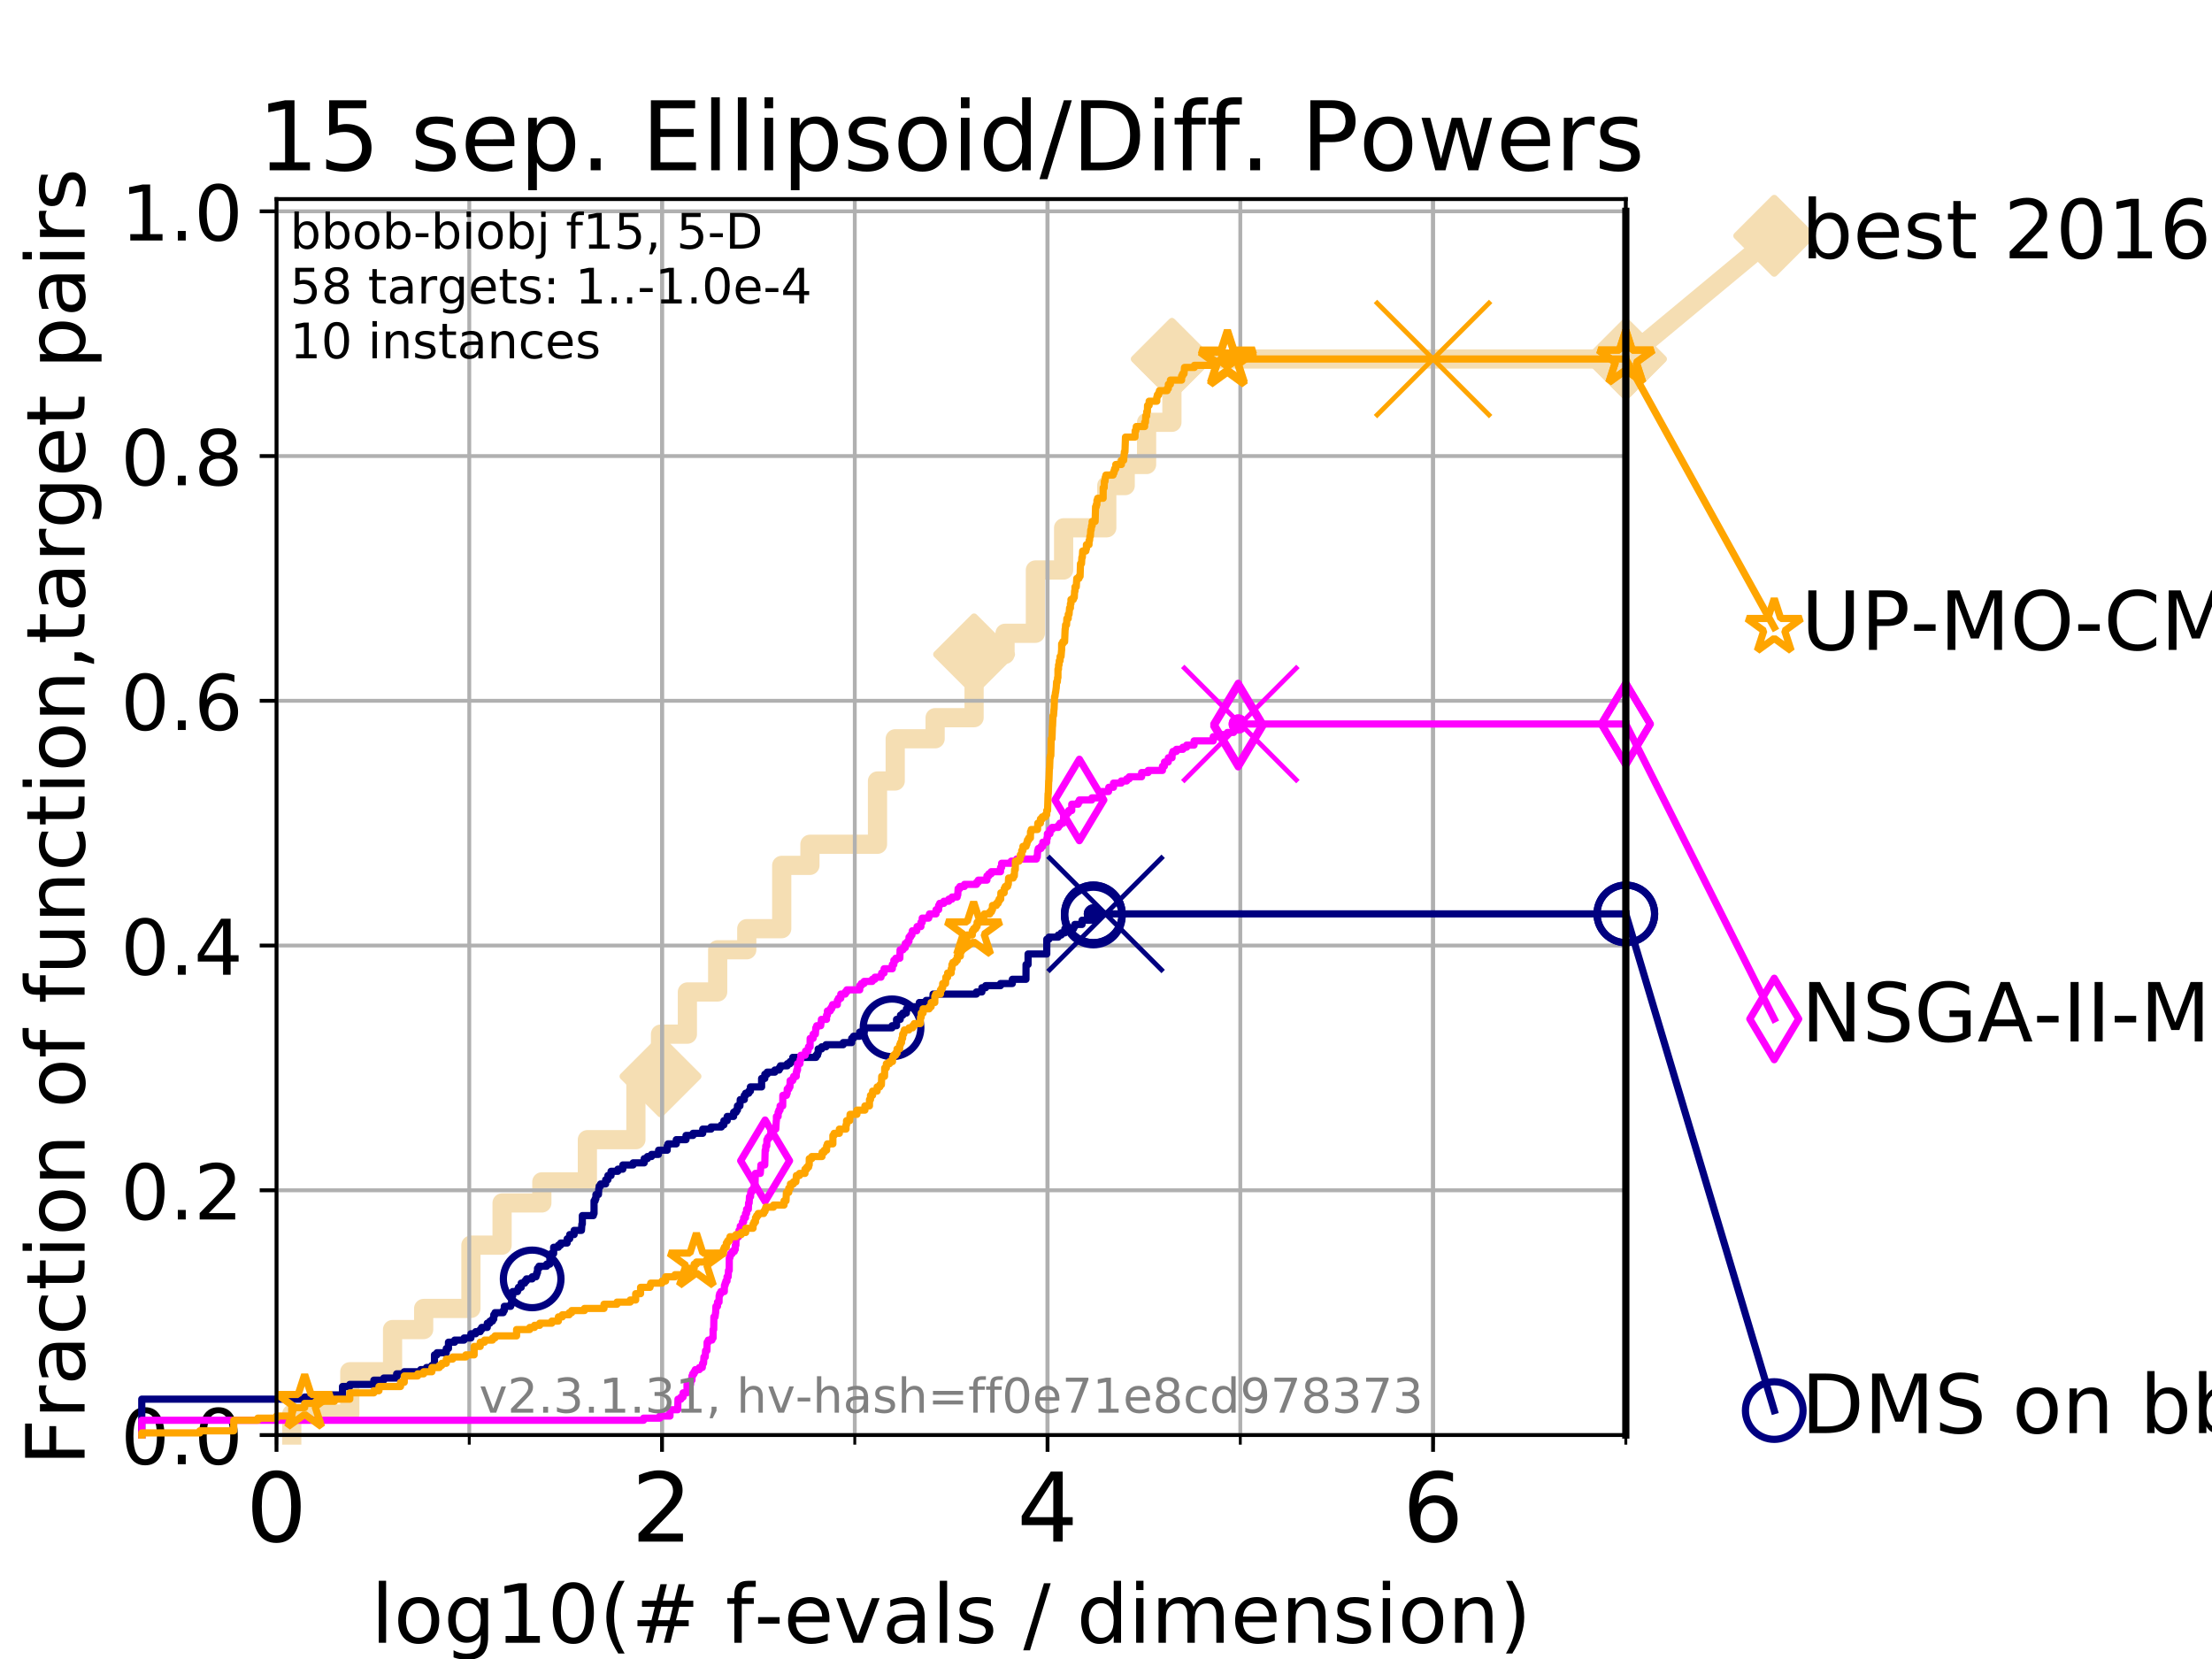 <?xml version="1.0" encoding="utf-8" standalone="no"?>
<!DOCTYPE svg PUBLIC "-//W3C//DTD SVG 1.1//EN"
  "http://www.w3.org/Graphics/SVG/1.1/DTD/svg11.dtd">
<!-- Created with matplotlib (https://matplotlib.org/) -->
<svg height="345.6pt" version="1.1" viewBox="0 0 460.8 345.6" width="460.8pt" xmlns="http://www.w3.org/2000/svg" xmlns:xlink="http://www.w3.org/1999/xlink">
 <defs>
  <style type="text/css">
*{stroke-linecap:butt;stroke-linejoin:round;}
  </style>
 </defs>
 <g id="figure_1">
  <g id="patch_1">
   <path d="M 0 345.6 
L 460.8 345.6 
L 460.8 0 
L 0 0 
z
" style="fill:#ffffff;"/>
  </g>
  <g id="axes_1">
   <g id="patch_2">
    <path d="M 57.6 298.944 
L 338.688 298.944 
L 338.688 41.472 
L 57.6 41.472 
z
" style="fill:#ffffff;"/>
   </g>
   <g id="line2d_1">
    <path d="M 60.78 298.944 
L 60.78 294.549 
L 72.868 294.549 
L 72.868 285.758 
L 81.776 285.758 
L 81.776 276.968 
L 88.256 276.968 
L 88.256 272.573 
L 98.101 272.573 
L 98.101 259.387 
L 104.592 259.387 
L 104.592 250.597 
L 112.877 250.597 
L 112.877 246.201 
L 122.362 246.201 
L 122.362 237.411 
L 132.47 237.411 
L 132.47 224.225 
L 137.594 224.225 
L 137.594 215.435 
L 143.196 215.435 
L 143.196 206.644 
L 149.504 206.644 
L 149.504 197.854 
L 155.565 197.854 
L 155.565 193.459 
L 162.846 193.459 
L 162.846 180.273 
L 168.722 180.273 
L 168.722 175.878 
L 182.799 175.878 
L 182.799 162.692 
L 186.49 162.692 
L 186.49 153.902 
L 194.802 153.902 
L 194.802 149.507 
L 202.92 149.507 
L 202.92 136.321 
L 209.368 136.321 
L 209.368 131.926 
L 215.689 131.926 
L 215.689 118.74 
L 221.572 118.74 
L 221.572 109.95 
L 230.562 109.95 
L 230.562 101.159 
L 234.4 101.159 
L 234.4 96.764 
L 238.855 96.764 
L 238.855 87.973 
L 244.131 87.973 
L 244.131 74.788 
L 338.688 74.788 
" style="fill:none;stroke:#f5deb3;stroke-linecap:square;stroke-width:4;"/>
   </g>
   <g id="line2d_2">
    <defs>
     <path d="M 0 7.778 
L 7.778 0 
L 0 -7.778 
L -7.778 0 
z
" id="md873b6beeb" style="stroke:#f5deb3;stroke-linejoin:miter;stroke-width:1.5;"/>
    </defs>
    <g>
     <use style="fill:#f5deb3;stroke:#f5deb3;stroke-linejoin:miter;stroke-width:1.5;" x="137.594" xlink:href="#md873b6beeb" y="224.225"/>
     <use style="fill:#f5deb3;stroke:#f5deb3;stroke-linejoin:miter;stroke-width:1.5;" x="202.92" xlink:href="#md873b6beeb" y="136.321"/>
     <use style="fill:#f5deb3;stroke:#f5deb3;stroke-linejoin:miter;stroke-width:1.5;" x="244.131" xlink:href="#md873b6beeb" y="74.788"/>
     <use style="fill:#f5deb3;stroke:#f5deb3;stroke-linejoin:miter;stroke-width:1.5;" x="244.131" xlink:href="#md873b6beeb" y="74.788"/>
     <use style="fill:#f5deb3;stroke:#f5deb3;stroke-linejoin:miter;stroke-width:1.5;" x="338.688" xlink:href="#md873b6beeb" y="74.788"/>
    </g>
   </g>
   <g id="line2d_3">
    <path style="fill:none;stroke:#f5deb3;stroke-linecap:square;stroke-width:4;"/>
    <g/>
   </g>
   <g id="line2d_4">
    <path d="M 338.688 74.788 
L 369.608 49.12 
" style="fill:none;stroke:#f5deb3;stroke-linecap:square;stroke-width:4;"/>
    <g>
     <use style="fill:#f5deb3;stroke:#f5deb3;stroke-linejoin:miter;stroke-width:1.5;" x="338.688" xlink:href="#md873b6beeb" y="74.788"/>
     <use style="fill:#f5deb3;stroke:#f5deb3;stroke-linejoin:miter;stroke-width:1.5;" x="369.608" xlink:href="#md873b6beeb" y="49.12"/>
    </g>
   </g>
   <g id="matplotlib.axis_1">
    <g id="xtick_1">
     <g id="line2d_5">
      <path clip-path="url(#p7beee392ff)" d="M 57.6 298.944 
L 57.6 41.472 
" style="fill:none;stroke:#b0b0b0;stroke-linecap:square;stroke-width:0.8;"/>
     </g>
     <g id="line2d_6">
      <defs>
       <path d="M 0 0 
L 0 3.5 
" id="m24dadf6fb3" style="stroke:#000000;stroke-width:0.8;"/>
      </defs>
      <g>
       <use style="stroke:#000000;stroke-width:0.8;" x="57.6" xlink:href="#m24dadf6fb3" y="298.944"/>
      </g>
     </g>
     <g id="text_1">
      <!-- 0 -->
      <defs>
       <path d="M 31.781 66.406 
Q 24.172 66.406 20.328 58.906 
Q 16.5 51.422 16.5 36.375 
Q 16.5 21.391 20.328 13.891 
Q 24.172 6.391 31.781 6.391 
Q 39.453 6.391 43.281 13.891 
Q 47.125 21.391 47.125 36.375 
Q 47.125 51.422 43.281 58.906 
Q 39.453 66.406 31.781 66.406 
z
M 31.781 74.219 
Q 44.047 74.219 50.516 64.516 
Q 56.984 54.828 56.984 36.375 
Q 56.984 17.969 50.516 8.266 
Q 44.047 -1.422 31.781 -1.422 
Q 19.531 -1.422 13.062 8.266 
Q 6.594 17.969 6.594 36.375 
Q 6.594 54.828 13.062 64.516 
Q 19.531 74.219 31.781 74.219 
z
" id="DejaVuSans-48"/>
      </defs>
      <g transform="translate(51.237 321.141)scale(0.2 -0.2)">
       <use xlink:href="#DejaVuSans-48"/>
      </g>
     </g>
    </g>
    <g id="xtick_2">
     <g id="line2d_7">
      <path clip-path="url(#p7beee392ff)" d="M 137.911 298.944 
L 137.911 41.472 
" style="fill:none;stroke:#b0b0b0;stroke-linecap:square;stroke-width:0.8;"/>
     </g>
     <g id="line2d_8">
      <g>
       <use style="stroke:#000000;stroke-width:0.8;" x="137.911" xlink:href="#m24dadf6fb3" y="298.944"/>
      </g>
     </g>
     <g id="text_2">
      <!-- 2 -->
      <defs>
       <path d="M 19.188 8.297 
L 53.609 8.297 
L 53.609 0 
L 7.328 0 
L 7.328 8.297 
Q 12.938 14.109 22.625 23.891 
Q 32.328 33.688 34.812 36.531 
Q 39.547 41.844 41.422 45.531 
Q 43.312 49.219 43.312 52.781 
Q 43.312 58.594 39.234 62.25 
Q 35.156 65.922 28.609 65.922 
Q 23.969 65.922 18.812 64.312 
Q 13.672 62.703 7.812 59.422 
L 7.812 69.391 
Q 13.766 71.781 18.938 73 
Q 24.125 74.219 28.422 74.219 
Q 39.75 74.219 46.484 68.547 
Q 53.219 62.891 53.219 53.422 
Q 53.219 48.922 51.531 44.891 
Q 49.859 40.875 45.406 35.406 
Q 44.188 33.984 37.641 27.219 
Q 31.109 20.453 19.188 8.297 
z
" id="DejaVuSans-50"/>
      </defs>
      <g transform="translate(131.548 321.141)scale(0.2 -0.2)">
       <use xlink:href="#DejaVuSans-50"/>
      </g>
     </g>
    </g>
    <g id="xtick_3">
     <g id="line2d_9">
      <path clip-path="url(#p7beee392ff)" d="M 218.222 298.944 
L 218.222 41.472 
" style="fill:none;stroke:#b0b0b0;stroke-linecap:square;stroke-width:0.8;"/>
     </g>
     <g id="line2d_10">
      <g>
       <use style="stroke:#000000;stroke-width:0.8;" x="218.222" xlink:href="#m24dadf6fb3" y="298.944"/>
      </g>
     </g>
     <g id="text_3">
      <!-- 4 -->
      <defs>
       <path d="M 37.797 64.312 
L 12.891 25.391 
L 37.797 25.391 
z
M 35.203 72.906 
L 47.609 72.906 
L 47.609 25.391 
L 58.016 25.391 
L 58.016 17.188 
L 47.609 17.188 
L 47.609 0 
L 37.797 0 
L 37.797 17.188 
L 4.891 17.188 
L 4.891 26.703 
z
" id="DejaVuSans-52"/>
      </defs>
      <g transform="translate(211.859 321.141)scale(0.2 -0.2)">
       <use xlink:href="#DejaVuSans-52"/>
      </g>
     </g>
    </g>
    <g id="xtick_4">
     <g id="line2d_11">
      <path clip-path="url(#p7beee392ff)" d="M 298.533 298.944 
L 298.533 41.472 
" style="fill:none;stroke:#b0b0b0;stroke-linecap:square;stroke-width:0.8;"/>
     </g>
     <g id="line2d_12">
      <g>
       <use style="stroke:#000000;stroke-width:0.8;" x="298.533" xlink:href="#m24dadf6fb3" y="298.944"/>
      </g>
     </g>
     <g id="text_4">
      <!-- 6 -->
      <defs>
       <path d="M 33.016 40.375 
Q 26.375 40.375 22.484 35.828 
Q 18.609 31.297 18.609 23.391 
Q 18.609 15.531 22.484 10.953 
Q 26.375 6.391 33.016 6.391 
Q 39.656 6.391 43.531 10.953 
Q 47.406 15.531 47.406 23.391 
Q 47.406 31.297 43.531 35.828 
Q 39.656 40.375 33.016 40.375 
z
M 52.594 71.297 
L 52.594 62.312 
Q 48.875 64.062 45.094 64.984 
Q 41.312 65.922 37.594 65.922 
Q 27.828 65.922 22.672 59.328 
Q 17.531 52.734 16.797 39.406 
Q 19.672 43.656 24.016 45.922 
Q 28.375 48.188 33.594 48.188 
Q 44.578 48.188 50.953 41.516 
Q 57.328 34.859 57.328 23.391 
Q 57.328 12.156 50.688 5.359 
Q 44.047 -1.422 33.016 -1.422 
Q 20.359 -1.422 13.672 8.266 
Q 6.984 17.969 6.984 36.375 
Q 6.984 53.656 15.188 63.938 
Q 23.391 74.219 37.203 74.219 
Q 40.922 74.219 44.703 73.484 
Q 48.484 72.75 52.594 71.297 
z
" id="DejaVuSans-54"/>
      </defs>
      <g transform="translate(292.17 321.141)scale(0.2 -0.2)">
       <use xlink:href="#DejaVuSans-54"/>
      </g>
     </g>
    </g>
    <g id="xtick_5">
     <g id="line2d_13">
      <path clip-path="url(#p7beee392ff)" d="M 57.6 298.944 
L 57.6 41.472 
" style="fill:none;stroke:#b0b0b0;stroke-linecap:square;stroke-width:0.8;"/>
     </g>
     <g id="line2d_14">
      <defs>
       <path d="M 0 0 
L 0 2 
" id="mce875d80ef" style="stroke:#000000;stroke-width:0.6;"/>
      </defs>
      <g>
       <use style="stroke:#000000;stroke-width:0.6;" x="57.6" xlink:href="#mce875d80ef" y="298.944"/>
      </g>
     </g>
    </g>
    <g id="xtick_6">
     <g id="line2d_15">
      <path clip-path="url(#p7beee392ff)" d="M 97.755 298.944 
L 97.755 41.472 
" style="fill:none;stroke:#b0b0b0;stroke-linecap:square;stroke-width:0.8;"/>
     </g>
     <g id="line2d_16">
      <g>
       <use style="stroke:#000000;stroke-width:0.6;" x="97.755" xlink:href="#mce875d80ef" y="298.944"/>
      </g>
     </g>
    </g>
    <g id="xtick_7">
     <g id="line2d_17">
      <path clip-path="url(#p7beee392ff)" d="M 137.911 298.944 
L 137.911 41.472 
" style="fill:none;stroke:#b0b0b0;stroke-linecap:square;stroke-width:0.8;"/>
     </g>
     <g id="line2d_18">
      <g>
       <use style="stroke:#000000;stroke-width:0.6;" x="137.911" xlink:href="#mce875d80ef" y="298.944"/>
      </g>
     </g>
    </g>
    <g id="xtick_8">
     <g id="line2d_19">
      <path clip-path="url(#p7beee392ff)" d="M 178.066 298.944 
L 178.066 41.472 
" style="fill:none;stroke:#b0b0b0;stroke-linecap:square;stroke-width:0.8;"/>
     </g>
     <g id="line2d_20">
      <g>
       <use style="stroke:#000000;stroke-width:0.6;" x="178.066" xlink:href="#mce875d80ef" y="298.944"/>
      </g>
     </g>
    </g>
    <g id="xtick_9">
     <g id="line2d_21">
      <path clip-path="url(#p7beee392ff)" d="M 218.222 298.944 
L 218.222 41.472 
" style="fill:none;stroke:#b0b0b0;stroke-linecap:square;stroke-width:0.8;"/>
     </g>
     <g id="line2d_22">
      <g>
       <use style="stroke:#000000;stroke-width:0.6;" x="218.222" xlink:href="#mce875d80ef" y="298.944"/>
      </g>
     </g>
    </g>
    <g id="xtick_10">
     <g id="line2d_23">
      <path clip-path="url(#p7beee392ff)" d="M 258.377 298.944 
L 258.377 41.472 
" style="fill:none;stroke:#b0b0b0;stroke-linecap:square;stroke-width:0.8;"/>
     </g>
     <g id="line2d_24">
      <g>
       <use style="stroke:#000000;stroke-width:0.6;" x="258.377" xlink:href="#mce875d80ef" y="298.944"/>
      </g>
     </g>
    </g>
    <g id="xtick_11">
     <g id="line2d_25">
      <path clip-path="url(#p7beee392ff)" d="M 298.533 298.944 
L 298.533 41.472 
" style="fill:none;stroke:#b0b0b0;stroke-linecap:square;stroke-width:0.8;"/>
     </g>
     <g id="line2d_26">
      <g>
       <use style="stroke:#000000;stroke-width:0.6;" x="298.533" xlink:href="#mce875d80ef" y="298.944"/>
      </g>
     </g>
    </g>
    <g id="xtick_12">
     <g id="line2d_27">
      <path clip-path="url(#p7beee392ff)" d="M 338.688 298.944 
L 338.688 41.472 
" style="fill:none;stroke:#b0b0b0;stroke-linecap:square;stroke-width:0.8;"/>
     </g>
     <g id="line2d_28">
      <g>
       <use style="stroke:#000000;stroke-width:0.6;" x="338.688" xlink:href="#mce875d80ef" y="298.944"/>
      </g>
     </g>
    </g>
    <g id="text_5">
     <!-- log10(# f-evals / dimension) -->
     <defs>
      <path d="M 9.422 75.984 
L 18.406 75.984 
L 18.406 0 
L 9.422 0 
z
" id="DejaVuSans-108"/>
      <path d="M 30.609 48.391 
Q 23.391 48.391 19.188 42.75 
Q 14.984 37.109 14.984 27.297 
Q 14.984 17.484 19.156 11.844 
Q 23.344 6.203 30.609 6.203 
Q 37.797 6.203 41.984 11.859 
Q 46.188 17.531 46.188 27.297 
Q 46.188 37.016 41.984 42.703 
Q 37.797 48.391 30.609 48.391 
z
M 30.609 56 
Q 42.328 56 49.016 48.375 
Q 55.719 40.766 55.719 27.297 
Q 55.719 13.875 49.016 6.219 
Q 42.328 -1.422 30.609 -1.422 
Q 18.844 -1.422 12.172 6.219 
Q 5.516 13.875 5.516 27.297 
Q 5.516 40.766 12.172 48.375 
Q 18.844 56 30.609 56 
z
" id="DejaVuSans-111"/>
      <path d="M 45.406 27.984 
Q 45.406 37.75 41.375 43.109 
Q 37.359 48.484 30.078 48.484 
Q 22.859 48.484 18.828 43.109 
Q 14.797 37.75 14.797 27.984 
Q 14.797 18.266 18.828 12.891 
Q 22.859 7.516 30.078 7.516 
Q 37.359 7.516 41.375 12.891 
Q 45.406 18.266 45.406 27.984 
z
M 54.391 6.781 
Q 54.391 -7.172 48.188 -13.984 
Q 42 -20.797 29.203 -20.797 
Q 24.469 -20.797 20.266 -20.094 
Q 16.062 -19.391 12.109 -17.922 
L 12.109 -9.188 
Q 16.062 -11.328 19.922 -12.344 
Q 23.781 -13.375 27.781 -13.375 
Q 36.625 -13.375 41.016 -8.766 
Q 45.406 -4.156 45.406 5.172 
L 45.406 9.625 
Q 42.625 4.781 38.281 2.391 
Q 33.938 0 27.875 0 
Q 17.828 0 11.672 7.656 
Q 5.516 15.328 5.516 27.984 
Q 5.516 40.672 11.672 48.328 
Q 17.828 56 27.875 56 
Q 33.938 56 38.281 53.609 
Q 42.625 51.219 45.406 46.391 
L 45.406 54.688 
L 54.391 54.688 
z
" id="DejaVuSans-103"/>
      <path d="M 12.406 8.297 
L 28.516 8.297 
L 28.516 63.922 
L 10.984 60.406 
L 10.984 69.391 
L 28.422 72.906 
L 38.281 72.906 
L 38.281 8.297 
L 54.391 8.297 
L 54.391 0 
L 12.406 0 
z
" id="DejaVuSans-49"/>
      <path d="M 31 75.875 
Q 24.469 64.656 21.281 53.656 
Q 18.109 42.672 18.109 31.391 
Q 18.109 20.125 21.312 9.062 
Q 24.516 -2 31 -13.188 
L 23.188 -13.188 
Q 15.875 -1.703 12.234 9.375 
Q 8.594 20.453 8.594 31.391 
Q 8.594 42.281 12.203 53.312 
Q 15.828 64.359 23.188 75.875 
z
" id="DejaVuSans-40"/>
      <path d="M 51.125 44 
L 36.922 44 
L 32.812 27.688 
L 47.125 27.688 
z
M 43.797 71.781 
L 38.719 51.516 
L 52.984 51.516 
L 58.109 71.781 
L 65.922 71.781 
L 60.891 51.516 
L 76.125 51.516 
L 76.125 44 
L 58.984 44 
L 54.984 27.688 
L 70.516 27.688 
L 70.516 20.219 
L 53.078 20.219 
L 48 0 
L 40.188 0 
L 45.219 20.219 
L 30.906 20.219 
L 25.875 0 
L 18.016 0 
L 23.094 20.219 
L 7.719 20.219 
L 7.719 27.688 
L 24.906 27.688 
L 29 44 
L 13.281 44 
L 13.281 51.516 
L 30.906 51.516 
L 35.891 71.781 
z
" id="DejaVuSans-35"/>
      <path id="DejaVuSans-32"/>
      <path d="M 37.109 75.984 
L 37.109 68.5 
L 28.516 68.5 
Q 23.688 68.5 21.797 66.547 
Q 19.922 64.594 19.922 59.516 
L 19.922 54.688 
L 34.719 54.688 
L 34.719 47.703 
L 19.922 47.703 
L 19.922 0 
L 10.891 0 
L 10.891 47.703 
L 2.297 47.703 
L 2.297 54.688 
L 10.891 54.688 
L 10.891 58.5 
Q 10.891 67.625 15.141 71.797 
Q 19.391 75.984 28.609 75.984 
z
" id="DejaVuSans-102"/>
      <path d="M 4.891 31.391 
L 31.203 31.391 
L 31.203 23.391 
L 4.891 23.391 
z
" id="DejaVuSans-45"/>
      <path d="M 56.203 29.594 
L 56.203 25.203 
L 14.891 25.203 
Q 15.484 15.922 20.484 11.062 
Q 25.484 6.203 34.422 6.203 
Q 39.594 6.203 44.453 7.469 
Q 49.312 8.734 54.109 11.281 
L 54.109 2.781 
Q 49.266 0.734 44.188 -0.344 
Q 39.109 -1.422 33.891 -1.422 
Q 20.797 -1.422 13.156 6.188 
Q 5.516 13.812 5.516 26.812 
Q 5.516 40.234 12.766 48.109 
Q 20.016 56 32.328 56 
Q 43.359 56 49.781 48.891 
Q 56.203 41.797 56.203 29.594 
z
M 47.219 32.234 
Q 47.125 39.594 43.094 43.984 
Q 39.062 48.391 32.422 48.391 
Q 24.906 48.391 20.391 44.141 
Q 15.875 39.891 15.188 32.172 
z
" id="DejaVuSans-101"/>
      <path d="M 2.984 54.688 
L 12.5 54.688 
L 29.594 8.797 
L 46.688 54.688 
L 56.203 54.688 
L 35.688 0 
L 23.484 0 
z
" id="DejaVuSans-118"/>
      <path d="M 34.281 27.484 
Q 23.391 27.484 19.188 25 
Q 14.984 22.516 14.984 16.5 
Q 14.984 11.719 18.141 8.906 
Q 21.297 6.109 26.703 6.109 
Q 34.188 6.109 38.703 11.406 
Q 43.219 16.703 43.219 25.484 
L 43.219 27.484 
z
M 52.203 31.203 
L 52.203 0 
L 43.219 0 
L 43.219 8.297 
Q 40.141 3.328 35.547 0.953 
Q 30.953 -1.422 24.312 -1.422 
Q 15.922 -1.422 10.953 3.297 
Q 6 8.016 6 15.922 
Q 6 25.141 12.172 29.828 
Q 18.359 34.516 30.609 34.516 
L 43.219 34.516 
L 43.219 35.406 
Q 43.219 41.609 39.141 45 
Q 35.062 48.391 27.688 48.391 
Q 23 48.391 18.547 47.266 
Q 14.109 46.141 10.016 43.891 
L 10.016 52.203 
Q 14.938 54.109 19.578 55.047 
Q 24.219 56 28.609 56 
Q 40.484 56 46.344 49.844 
Q 52.203 43.703 52.203 31.203 
z
" id="DejaVuSans-97"/>
      <path d="M 44.281 53.078 
L 44.281 44.578 
Q 40.484 46.531 36.375 47.5 
Q 32.281 48.484 27.875 48.484 
Q 21.188 48.484 17.844 46.438 
Q 14.5 44.391 14.5 40.281 
Q 14.5 37.156 16.891 35.375 
Q 19.281 33.594 26.516 31.984 
L 29.594 31.297 
Q 39.156 29.25 43.188 25.516 
Q 47.219 21.781 47.219 15.094 
Q 47.219 7.469 41.188 3.016 
Q 35.156 -1.422 24.609 -1.422 
Q 20.219 -1.422 15.453 -0.562 
Q 10.688 0.297 5.422 2 
L 5.422 11.281 
Q 10.406 8.688 15.234 7.391 
Q 20.062 6.109 24.812 6.109 
Q 31.156 6.109 34.562 8.281 
Q 37.984 10.453 37.984 14.406 
Q 37.984 18.062 35.516 20.016 
Q 33.062 21.969 24.703 23.781 
L 21.578 24.516 
Q 13.234 26.266 9.516 29.906 
Q 5.812 33.547 5.812 39.891 
Q 5.812 47.609 11.281 51.797 
Q 16.75 56 26.812 56 
Q 31.781 56 36.172 55.266 
Q 40.578 54.547 44.281 53.078 
z
" id="DejaVuSans-115"/>
      <path d="M 25.391 72.906 
L 33.688 72.906 
L 8.297 -9.281 
L 0 -9.281 
z
" id="DejaVuSans-47"/>
      <path d="M 45.406 46.391 
L 45.406 75.984 
L 54.391 75.984 
L 54.391 0 
L 45.406 0 
L 45.406 8.203 
Q 42.578 3.328 38.25 0.953 
Q 33.938 -1.422 27.875 -1.422 
Q 17.969 -1.422 11.734 6.484 
Q 5.516 14.406 5.516 27.297 
Q 5.516 40.188 11.734 48.094 
Q 17.969 56 27.875 56 
Q 33.938 56 38.25 53.625 
Q 42.578 51.266 45.406 46.391 
z
M 14.797 27.297 
Q 14.797 17.391 18.875 11.75 
Q 22.953 6.109 30.078 6.109 
Q 37.203 6.109 41.297 11.75 
Q 45.406 17.391 45.406 27.297 
Q 45.406 37.203 41.297 42.844 
Q 37.203 48.484 30.078 48.484 
Q 22.953 48.484 18.875 42.844 
Q 14.797 37.203 14.797 27.297 
z
" id="DejaVuSans-100"/>
      <path d="M 9.422 54.688 
L 18.406 54.688 
L 18.406 0 
L 9.422 0 
z
M 9.422 75.984 
L 18.406 75.984 
L 18.406 64.594 
L 9.422 64.594 
z
" id="DejaVuSans-105"/>
      <path d="M 52 44.188 
Q 55.375 50.25 60.062 53.125 
Q 64.75 56 71.094 56 
Q 79.641 56 84.281 50.016 
Q 88.922 44.047 88.922 33.016 
L 88.922 0 
L 79.891 0 
L 79.891 32.719 
Q 79.891 40.578 77.094 44.375 
Q 74.312 48.188 68.609 48.188 
Q 61.625 48.188 57.562 43.547 
Q 53.516 38.922 53.516 30.906 
L 53.516 0 
L 44.484 0 
L 44.484 32.719 
Q 44.484 40.625 41.703 44.406 
Q 38.922 48.188 33.109 48.188 
Q 26.219 48.188 22.156 43.531 
Q 18.109 38.875 18.109 30.906 
L 18.109 0 
L 9.078 0 
L 9.078 54.688 
L 18.109 54.688 
L 18.109 46.188 
Q 21.188 51.219 25.484 53.609 
Q 29.781 56 35.688 56 
Q 41.656 56 45.828 52.969 
Q 50 49.953 52 44.188 
z
" id="DejaVuSans-109"/>
      <path d="M 54.891 33.016 
L 54.891 0 
L 45.906 0 
L 45.906 32.719 
Q 45.906 40.484 42.875 44.328 
Q 39.844 48.188 33.797 48.188 
Q 26.516 48.188 22.312 43.547 
Q 18.109 38.922 18.109 30.906 
L 18.109 0 
L 9.078 0 
L 9.078 54.688 
L 18.109 54.688 
L 18.109 46.188 
Q 21.344 51.125 25.703 53.562 
Q 30.078 56 35.797 56 
Q 45.219 56 50.047 50.172 
Q 54.891 44.344 54.891 33.016 
z
" id="DejaVuSans-110"/>
      <path d="M 8.016 75.875 
L 15.828 75.875 
Q 23.141 64.359 26.781 53.312 
Q 30.422 42.281 30.422 31.391 
Q 30.422 20.453 26.781 9.375 
Q 23.141 -1.703 15.828 -13.188 
L 8.016 -13.188 
Q 14.5 -2 17.703 9.062 
Q 20.906 20.125 20.906 31.391 
Q 20.906 42.672 17.703 53.656 
Q 14.5 64.656 8.016 75.875 
z
" id="DejaVuSans-41"/>
     </defs>
     <g transform="translate(77.303 342.218)scale(0.17 -0.17)">
      <use xlink:href="#DejaVuSans-108"/>
      <use x="27.783" xlink:href="#DejaVuSans-111"/>
      <use x="88.965" xlink:href="#DejaVuSans-103"/>
      <use x="152.441" xlink:href="#DejaVuSans-49"/>
      <use x="216.064" xlink:href="#DejaVuSans-48"/>
      <use x="279.688" xlink:href="#DejaVuSans-40"/>
      <use x="318.701" xlink:href="#DejaVuSans-35"/>
      <use x="402.49" xlink:href="#DejaVuSans-32"/>
      <use x="434.277" xlink:href="#DejaVuSans-102"/>
      <use x="469.404" xlink:href="#DejaVuSans-45"/>
      <use x="505.488" xlink:href="#DejaVuSans-101"/>
      <use x="567.012" xlink:href="#DejaVuSans-118"/>
      <use x="626.191" xlink:href="#DejaVuSans-97"/>
      <use x="687.471" xlink:href="#DejaVuSans-108"/>
      <use x="715.254" xlink:href="#DejaVuSans-115"/>
      <use x="767.354" xlink:href="#DejaVuSans-32"/>
      <use x="799.141" xlink:href="#DejaVuSans-47"/>
      <use x="832.832" xlink:href="#DejaVuSans-32"/>
      <use x="864.619" xlink:href="#DejaVuSans-100"/>
      <use x="928.096" xlink:href="#DejaVuSans-105"/>
      <use x="955.879" xlink:href="#DejaVuSans-109"/>
      <use x="1053.291" xlink:href="#DejaVuSans-101"/>
      <use x="1114.814" xlink:href="#DejaVuSans-110"/>
      <use x="1178.193" xlink:href="#DejaVuSans-115"/>
      <use x="1230.293" xlink:href="#DejaVuSans-105"/>
      <use x="1258.076" xlink:href="#DejaVuSans-111"/>
      <use x="1319.258" xlink:href="#DejaVuSans-110"/>
      <use x="1382.637" xlink:href="#DejaVuSans-41"/>
     </g>
    </g>
   </g>
   <g id="matplotlib.axis_2">
    <g id="ytick_1">
     <g id="line2d_29">
      <path clip-path="url(#p7beee392ff)" d="M 57.6 298.944 
L 338.688 298.944 
" style="fill:none;stroke:#b0b0b0;stroke-linecap:square;stroke-width:0.8;"/>
     </g>
     <g id="line2d_30">
      <defs>
       <path d="M 0 0 
L -3.5 0 
" id="mb92ff80e57" style="stroke:#000000;stroke-width:0.8;"/>
      </defs>
      <g>
       <use style="stroke:#000000;stroke-width:0.8;" x="57.6" xlink:href="#mb92ff80e57" y="298.944"/>
      </g>
     </g>
     <g id="text_6">
      <!-- 0.0 -->
      <defs>
       <path d="M 10.688 12.406 
L 21 12.406 
L 21 0 
L 10.688 0 
z
" id="DejaVuSans-46"/>
      </defs>
      <g transform="translate(25.155 305.023)scale(0.16 -0.16)">
       <use xlink:href="#DejaVuSans-48"/>
       <use x="63.623" xlink:href="#DejaVuSans-46"/>
       <use x="95.41" xlink:href="#DejaVuSans-48"/>
      </g>
     </g>
    </g>
    <g id="ytick_2">
     <g id="line2d_31">
      <path clip-path="url(#p7beee392ff)" d="M 57.6 247.959 
L 338.688 247.959 
" style="fill:none;stroke:#b0b0b0;stroke-linecap:square;stroke-width:0.8;"/>
     </g>
     <g id="line2d_32">
      <g>
       <use style="stroke:#000000;stroke-width:0.8;" x="57.6" xlink:href="#mb92ff80e57" y="247.959"/>
      </g>
     </g>
     <g id="text_7">
      <!-- 0.2 -->
      <g transform="translate(25.155 254.038)scale(0.16 -0.16)">
       <use xlink:href="#DejaVuSans-48"/>
       <use x="63.623" xlink:href="#DejaVuSans-46"/>
       <use x="95.41" xlink:href="#DejaVuSans-50"/>
      </g>
     </g>
    </g>
    <g id="ytick_3">
     <g id="line2d_33">
      <path clip-path="url(#p7beee392ff)" d="M 57.6 196.975 
L 338.688 196.975 
" style="fill:none;stroke:#b0b0b0;stroke-linecap:square;stroke-width:0.8;"/>
     </g>
     <g id="line2d_34">
      <g>
       <use style="stroke:#000000;stroke-width:0.8;" x="57.6" xlink:href="#mb92ff80e57" y="196.975"/>
      </g>
     </g>
     <g id="text_8">
      <!-- 0.4 -->
      <g transform="translate(25.155 203.054)scale(0.16 -0.16)">
       <use xlink:href="#DejaVuSans-48"/>
       <use x="63.623" xlink:href="#DejaVuSans-46"/>
       <use x="95.41" xlink:href="#DejaVuSans-52"/>
      </g>
     </g>
    </g>
    <g id="ytick_4">
     <g id="line2d_35">
      <path clip-path="url(#p7beee392ff)" d="M 57.6 145.99 
L 338.688 145.99 
" style="fill:none;stroke:#b0b0b0;stroke-linecap:square;stroke-width:0.8;"/>
     </g>
     <g id="line2d_36">
      <g>
       <use style="stroke:#000000;stroke-width:0.8;" x="57.6" xlink:href="#mb92ff80e57" y="145.99"/>
      </g>
     </g>
     <g id="text_9">
      <!-- 0.6 -->
      <g transform="translate(25.155 152.069)scale(0.16 -0.16)">
       <use xlink:href="#DejaVuSans-48"/>
       <use x="63.623" xlink:href="#DejaVuSans-46"/>
       <use x="95.41" xlink:href="#DejaVuSans-54"/>
      </g>
     </g>
    </g>
    <g id="ytick_5">
     <g id="line2d_37">
      <path clip-path="url(#p7beee392ff)" d="M 57.6 95.006 
L 338.688 95.006 
" style="fill:none;stroke:#b0b0b0;stroke-linecap:square;stroke-width:0.8;"/>
     </g>
     <g id="line2d_38">
      <g>
       <use style="stroke:#000000;stroke-width:0.8;" x="57.6" xlink:href="#mb92ff80e57" y="95.006"/>
      </g>
     </g>
     <g id="text_10">
      <!-- 0.8 -->
      <defs>
       <path d="M 31.781 34.625 
Q 24.75 34.625 20.719 30.859 
Q 16.703 27.094 16.703 20.516 
Q 16.703 13.922 20.719 10.156 
Q 24.75 6.391 31.781 6.391 
Q 38.812 6.391 42.859 10.172 
Q 46.922 13.969 46.922 20.516 
Q 46.922 27.094 42.891 30.859 
Q 38.875 34.625 31.781 34.625 
z
M 21.922 38.812 
Q 15.578 40.375 12.031 44.719 
Q 8.5 49.078 8.5 55.328 
Q 8.5 64.062 14.719 69.141 
Q 20.953 74.219 31.781 74.219 
Q 42.672 74.219 48.875 69.141 
Q 55.078 64.062 55.078 55.328 
Q 55.078 49.078 51.531 44.719 
Q 48 40.375 41.703 38.812 
Q 48.828 37.156 52.797 32.312 
Q 56.781 27.484 56.781 20.516 
Q 56.781 9.906 50.312 4.234 
Q 43.844 -1.422 31.781 -1.422 
Q 19.734 -1.422 13.25 4.234 
Q 6.781 9.906 6.781 20.516 
Q 6.781 27.484 10.781 32.312 
Q 14.797 37.156 21.922 38.812 
z
M 18.312 54.391 
Q 18.312 48.734 21.844 45.562 
Q 25.391 42.391 31.781 42.391 
Q 38.141 42.391 41.719 45.562 
Q 45.312 48.734 45.312 54.391 
Q 45.312 60.062 41.719 63.234 
Q 38.141 66.406 31.781 66.406 
Q 25.391 66.406 21.844 63.234 
Q 18.312 60.062 18.312 54.391 
z
" id="DejaVuSans-56"/>
      </defs>
      <g transform="translate(25.155 101.085)scale(0.16 -0.16)">
       <use xlink:href="#DejaVuSans-48"/>
       <use x="63.623" xlink:href="#DejaVuSans-46"/>
       <use x="95.41" xlink:href="#DejaVuSans-56"/>
      </g>
     </g>
    </g>
    <g id="ytick_6">
     <g id="line2d_39">
      <path clip-path="url(#p7beee392ff)" d="M 57.6 44.021 
L 338.688 44.021 
" style="fill:none;stroke:#b0b0b0;stroke-linecap:square;stroke-width:0.8;"/>
     </g>
     <g id="line2d_40">
      <g>
       <use style="stroke:#000000;stroke-width:0.8;" x="57.6" xlink:href="#mb92ff80e57" y="44.021"/>
      </g>
     </g>
     <g id="text_11">
      <!-- 1.0 -->
      <g transform="translate(25.155 50.1)scale(0.16 -0.16)">
       <use xlink:href="#DejaVuSans-49"/>
       <use x="63.623" xlink:href="#DejaVuSans-46"/>
       <use x="95.41" xlink:href="#DejaVuSans-48"/>
      </g>
     </g>
    </g>
    <g id="text_12">
     <!-- Fraction of function,target pairs -->
     <defs>
      <path d="M 9.812 72.906 
L 51.703 72.906 
L 51.703 64.594 
L 19.672 64.594 
L 19.672 43.109 
L 48.578 43.109 
L 48.578 34.812 
L 19.672 34.812 
L 19.672 0 
L 9.812 0 
z
" id="DejaVuSans-70"/>
      <path d="M 41.109 46.297 
Q 39.594 47.172 37.812 47.578 
Q 36.031 48 33.891 48 
Q 26.266 48 22.188 43.047 
Q 18.109 38.094 18.109 28.812 
L 18.109 0 
L 9.078 0 
L 9.078 54.688 
L 18.109 54.688 
L 18.109 46.188 
Q 20.953 51.172 25.484 53.578 
Q 30.031 56 36.531 56 
Q 37.453 56 38.578 55.875 
Q 39.703 55.766 41.062 55.516 
z
" id="DejaVuSans-114"/>
      <path d="M 48.781 52.594 
L 48.781 44.188 
Q 44.969 46.297 41.141 47.344 
Q 37.312 48.391 33.406 48.391 
Q 24.656 48.391 19.812 42.844 
Q 14.984 37.312 14.984 27.297 
Q 14.984 17.281 19.812 11.734 
Q 24.656 6.203 33.406 6.203 
Q 37.312 6.203 41.141 7.25 
Q 44.969 8.297 48.781 10.406 
L 48.781 2.094 
Q 45.016 0.344 40.984 -0.531 
Q 36.969 -1.422 32.422 -1.422 
Q 20.062 -1.422 12.781 6.344 
Q 5.516 14.109 5.516 27.297 
Q 5.516 40.672 12.859 48.328 
Q 20.219 56 33.016 56 
Q 37.156 56 41.109 55.141 
Q 45.062 54.297 48.781 52.594 
z
" id="DejaVuSans-99"/>
      <path d="M 18.312 70.219 
L 18.312 54.688 
L 36.812 54.688 
L 36.812 47.703 
L 18.312 47.703 
L 18.312 18.016 
Q 18.312 11.328 20.141 9.422 
Q 21.969 7.516 27.594 7.516 
L 36.812 7.516 
L 36.812 0 
L 27.594 0 
Q 17.188 0 13.234 3.875 
Q 9.281 7.766 9.281 18.016 
L 9.281 47.703 
L 2.688 47.703 
L 2.688 54.688 
L 9.281 54.688 
L 9.281 70.219 
z
" id="DejaVuSans-116"/>
      <path d="M 8.5 21.578 
L 8.5 54.688 
L 17.484 54.688 
L 17.484 21.922 
Q 17.484 14.156 20.5 10.266 
Q 23.531 6.391 29.594 6.391 
Q 36.859 6.391 41.078 11.031 
Q 45.312 15.672 45.312 23.688 
L 45.312 54.688 
L 54.297 54.688 
L 54.297 0 
L 45.312 0 
L 45.312 8.406 
Q 42.047 3.422 37.719 1 
Q 33.406 -1.422 27.688 -1.422 
Q 18.266 -1.422 13.375 4.438 
Q 8.5 10.297 8.5 21.578 
z
M 31.109 56 
z
" id="DejaVuSans-117"/>
      <path d="M 11.719 12.406 
L 22.016 12.406 
L 22.016 4 
L 14.016 -11.625 
L 7.719 -11.625 
L 11.719 4 
z
" id="DejaVuSans-44"/>
      <path d="M 18.109 8.203 
L 18.109 -20.797 
L 9.078 -20.797 
L 9.078 54.688 
L 18.109 54.688 
L 18.109 46.391 
Q 20.953 51.266 25.266 53.625 
Q 29.594 56 35.594 56 
Q 45.562 56 51.781 48.094 
Q 58.016 40.188 58.016 27.297 
Q 58.016 14.406 51.781 6.484 
Q 45.562 -1.422 35.594 -1.422 
Q 29.594 -1.422 25.266 0.953 
Q 20.953 3.328 18.109 8.203 
z
M 48.688 27.297 
Q 48.688 37.203 44.609 42.844 
Q 40.531 48.484 33.406 48.484 
Q 26.266 48.484 22.188 42.844 
Q 18.109 37.203 18.109 27.297 
Q 18.109 17.391 22.188 11.75 
Q 26.266 6.109 33.406 6.109 
Q 40.531 6.109 44.609 11.75 
Q 48.688 17.391 48.688 27.297 
z
" id="DejaVuSans-112"/>
     </defs>
     <g transform="translate(17.62 305.347)rotate(-90)scale(0.17 -0.17)">
      <use xlink:href="#DejaVuSans-70"/>
      <use x="57.41" xlink:href="#DejaVuSans-114"/>
      <use x="98.523" xlink:href="#DejaVuSans-97"/>
      <use x="159.803" xlink:href="#DejaVuSans-99"/>
      <use x="214.783" xlink:href="#DejaVuSans-116"/>
      <use x="253.992" xlink:href="#DejaVuSans-105"/>
      <use x="281.775" xlink:href="#DejaVuSans-111"/>
      <use x="342.957" xlink:href="#DejaVuSans-110"/>
      <use x="406.336" xlink:href="#DejaVuSans-32"/>
      <use x="438.123" xlink:href="#DejaVuSans-111"/>
      <use x="499.305" xlink:href="#DejaVuSans-102"/>
      <use x="534.51" xlink:href="#DejaVuSans-32"/>
      <use x="566.297" xlink:href="#DejaVuSans-102"/>
      <use x="601.502" xlink:href="#DejaVuSans-117"/>
      <use x="664.881" xlink:href="#DejaVuSans-110"/>
      <use x="728.26" xlink:href="#DejaVuSans-99"/>
      <use x="783.24" xlink:href="#DejaVuSans-116"/>
      <use x="822.449" xlink:href="#DejaVuSans-105"/>
      <use x="850.232" xlink:href="#DejaVuSans-111"/>
      <use x="911.414" xlink:href="#DejaVuSans-110"/>
      <use x="974.793" xlink:href="#DejaVuSans-44"/>
      <use x="1006.58" xlink:href="#DejaVuSans-116"/>
      <use x="1045.789" xlink:href="#DejaVuSans-97"/>
      <use x="1107.068" xlink:href="#DejaVuSans-114"/>
      <use x="1148.166" xlink:href="#DejaVuSans-103"/>
      <use x="1211.643" xlink:href="#DejaVuSans-101"/>
      <use x="1273.166" xlink:href="#DejaVuSans-116"/>
      <use x="1312.375" xlink:href="#DejaVuSans-32"/>
      <use x="1344.162" xlink:href="#DejaVuSans-112"/>
      <use x="1407.639" xlink:href="#DejaVuSans-97"/>
      <use x="1468.918" xlink:href="#DejaVuSans-105"/>
      <use x="1496.701" xlink:href="#DejaVuSans-114"/>
      <use x="1537.814" xlink:href="#DejaVuSans-115"/>
     </g>
    </g>
   </g>
   <g id="line2d_41">
    <defs>
     <path d="M 0 1.5 
C 0.398 1.5 0.779 1.342 1.061 1.061 
C 1.342 0.779 1.5 0.398 1.5 0 
C 1.5 -0.398 1.342 -0.779 1.061 -1.061 
C 0.779 -1.342 0.398 -1.5 0 -1.5 
C -0.398 -1.5 -0.779 -1.342 -1.061 -1.061 
C -1.342 -0.779 -1.5 -0.398 -1.5 0 
C -1.5 0.398 -1.342 0.779 -1.061 1.061 
C -0.779 1.342 -0.398 1.5 0 1.5 
z
" id="ma1ac3a903b" style="stroke:#f5deb3;"/>
    </defs>
    <g>
     <use style="fill:#f5deb3;stroke:#f5deb3;" x="244.131" xlink:href="#ma1ac3a903b" y="74.788"/>
     <use style="fill:#f5deb3;stroke:#f5deb3;" x="244.131" xlink:href="#ma1ac3a903b" y="74.788"/>
    </g>
   </g>
   <g id="line2d_42">
    <defs>
     <path d="M 0 1.5 
C 0.398 1.5 0.779 1.342 1.061 1.061 
C 1.342 0.779 1.5 0.398 1.5 0 
C 1.5 -0.398 1.342 -0.779 1.061 -1.061 
C 0.779 -1.342 0.398 -1.5 0 -1.5 
C -0.398 -1.5 -0.779 -1.342 -1.061 -1.061 
C -1.342 -0.779 -1.5 -0.398 -1.5 0 
C -1.5 0.398 -1.342 0.779 -1.061 1.061 
C -0.779 1.342 -0.398 1.5 0 1.5 
z
" id="m42a395fa79" style="stroke:#000080;"/>
    </defs>
    <g>
     <use style="fill:#000080;stroke:#000080;" x="227.766" xlink:href="#m42a395fa79" y="190.382"/>
     <use style="fill:#000080;stroke:#000080;" x="227.766" xlink:href="#m42a395fa79" y="190.382"/>
    </g>
   </g>
   <g id="line2d_43">
    <path d="M 29.533 298.944 
L 29.533 291.472 
L 63.468 291.472 
L 63.468 291.033 
L 65.797 291.033 
L 65.797 290.593 
L 71.35 290.593 
L 71.35 288.835 
L 72.868 288.835 
L 72.868 288.395 
L 77.885 288.395 
L 77.885 287.516 
L 79.939 287.516 
L 79.939 287.077 
L 82.627 287.077 
L 82.627 286.198 
L 84.213 286.198 
L 84.213 285.758 
L 87.644 285.758 
L 87.644 285.319 
L 88.847 285.319 
L 88.847 284.879 
L 89.973 284.879 
L 89.973 284.44 
L 90.509 284.44 
L 90.509 282.242 
L 91.03 282.242 
L 91.03 281.803 
L 92.969 281.803 
L 92.969 280.924 
L 93.422 280.924 
L 93.422 279.605 
L 94.715 279.605 
L 94.715 279.166 
L 96.676 279.166 
L 96.676 278.726 
L 98.101 278.726 
L 98.101 277.847 
L 99.098 277.847 
L 99.098 277.407 
L 100.04 277.407 
L 100.04 276.968 
L 100.344 276.968 
L 100.344 276.528 
L 101.507 276.528 
L 101.507 275.649 
L 102.06 275.649 
L 102.06 275.21 
L 102.597 275.21 
L 102.597 274.77 
L 102.859 274.77 
L 102.859 273.891 
L 103.118 273.891 
L 103.118 273.452 
L 104.826 273.452 
L 104.826 273.012 
L 105.057 273.012 
L 105.057 272.133 
L 106.383 272.133 
L 106.383 271.694 
L 106.594 271.694 
L 106.594 269.936 
L 106.803 269.936 
L 106.803 269.057 
L 107.811 269.057 
L 107.811 268.617 
L 108.006 268.617 
L 108.006 268.177 
L 108.578 268.177 
L 108.578 267.298 
L 109.312 267.298 
L 109.312 266.859 
L 109.668 266.859 
L 109.668 266.419 
L 110.86 266.419 
L 110.86 265.98 
L 111.663 265.98 
L 111.663 265.54 
L 111.82 265.54 
L 111.82 265.101 
L 111.975 265.101 
L 111.975 264.222 
L 112.281 264.222 
L 112.281 263.782 
L 113.874 263.782 
L 113.874 263.343 
L 114.552 263.343 
L 114.552 261.585 
L 114.817 261.585 
L 114.817 261.145 
L 115.333 261.145 
L 115.333 259.827 
L 116.323 259.827 
L 116.323 259.387 
L 116.798 259.387 
L 116.798 258.947 
L 118.149 258.947 
L 118.149 258.068 
L 118.682 258.068 
L 118.682 257.189 
L 119.603 257.189 
L 119.603 256.31 
L 121.128 256.31 
L 121.219 254.992 
L 121.31 254.992 
L 121.31 253.234 
L 123.594 253.234 
L 123.594 252.794 
L 123.751 252.794 
L 123.751 250.157 
L 123.985 250.157 
L 123.985 249.718 
L 124.14 249.718 
L 124.14 248.838 
L 124.669 248.838 
L 124.744 247.52 
L 124.818 247.52 
L 124.818 247.08 
L 125.111 247.08 
L 125.111 246.641 
L 126.168 246.641 
L 126.168 245.762 
L 126.64 245.762 
L 126.64 244.883 
L 127.294 244.883 
L 127.294 244.004 
L 128.709 244.004 
L 128.709 243.564 
L 129.742 243.564 
L 129.742 242.685 
L 131.889 242.685 
L 131.889 242.246 
L 134.193 242.246 
L 134.193 241.367 
L 134.87 241.367 
L 134.87 240.927 
L 135.721 240.927 
L 135.721 240.488 
L 137.163 240.488 
L 137.199 239.609 
L 138.993 239.609 
L 138.993 238.729 
L 139.156 238.729 
L 139.156 238.29 
L 140.886 238.29 
L 140.886 237.411 
L 142.91 237.411 
L 142.91 236.532 
L 144.367 236.532 
L 144.367 236.092 
L 146.388 236.092 
L 146.388 235.213 
L 148.123 235.213 
L 148.123 234.774 
L 150.276 234.774 
L 150.276 234.334 
L 150.8 234.334 
L 150.8 233.455 
L 151.486 233.455 
L 151.486 232.576 
L 152.826 232.576 
L 152.826 231.697 
L 153.352 231.697 
L 153.352 231.258 
L 153.623 231.258 
L 153.623 230.379 
L 154.14 230.379 
L 154.208 229.06 
L 155.051 229.06 
L 155.051 228.181 
L 155.323 228.181 
L 155.323 227.741 
L 155.978 227.741 
L 155.978 227.302 
L 156.322 227.302 
L 156.322 226.423 
L 158.658 226.423 
L 158.658 224.665 
L 159.324 224.665 
L 159.324 223.786 
L 159.818 223.786 
L 159.818 223.346 
L 161.411 223.346 
L 161.411 222.907 
L 162.312 222.907 
L 162.312 222.467 
L 162.577 222.467 
L 162.577 222.028 
L 164.009 222.028 
L 164.009 221.588 
L 164.585 221.588 
L 164.585 221.149 
L 165.142 221.149 
L 165.142 220.27 
L 169.987 220.27 
L 169.987 219.83 
L 170.305 219.83 
L 170.305 219.391 
L 170.446 219.391 
L 170.446 218.511 
L 171.16 218.511 
L 171.16 218.072 
L 172.064 218.072 
L 172.064 217.632 
L 175.654 217.632 
L 175.654 217.193 
L 177.423 217.193 
L 177.423 216.314 
L 177.785 216.314 
L 177.785 215.874 
L 179.089 215.874 
L 179.089 214.995 
L 180.043 214.995 
L 180.043 214.116 
L 185.828 214.116 
L 185.828 213.677 
L 186.768 213.677 
L 186.768 212.358 
L 187.532 212.358 
L 187.585 211.479 
L 188.077 211.479 
L 188.077 211.04 
L 188.819 211.04 
L 188.819 210.161 
L 189.147 210.161 
L 189.147 209.721 
L 191.508 209.721 
L 191.508 208.842 
L 192.934 208.842 
L 192.934 208.402 
L 194.313 208.402 
L 194.38 207.084 
L 203.402 207.084 
L 203.402 206.644 
L 204.545 206.644 
L 204.545 205.765 
L 205.329 205.765 
L 205.329 205.326 
L 208.43 205.326 
L 208.43 204.886 
L 210.888 204.886 
L 210.888 204.007 
L 213.727 204.007 
L 213.745 200.931 
L 214.161 200.931 
L 214.168 198.733 
L 218.057 198.733 
L 218.068 195.656 
L 218.526 195.656 
L 218.526 195.217 
L 220.447 195.217 
L 220.447 194.777 
L 221.086 194.777 
L 221.086 194.338 
L 221.83 194.338 
L 221.83 193.459 
L 223.659 193.459 
L 223.659 193.019 
L 223.897 193.019 
L 223.897 192.58 
L 225.411 192.58 
L 225.411 191.701 
L 227.248 191.701 
L 227.299 190.822 
L 227.766 190.822 
L 227.766 190.382 
L 338.688 190.382 
L 338.688 190.382 
" style="fill:none;stroke:#000080;stroke-linecap:square;stroke-width:1.5;"/>
   </g>
   <g id="line2d_44">
    <defs>
     <path d="M 0 6 
C 1.591 6 3.117 5.368 4.243 4.243 
C 5.368 3.117 6 1.591 6 0 
C 6 -1.591 5.368 -3.117 4.243 -4.243 
C 3.117 -5.368 1.591 -6 0 -6 
C -1.591 -6 -3.117 -5.368 -4.243 -4.243 
C -5.368 -3.117 -6 -1.591 -6 0 
C -6 1.591 -5.368 3.117 -4.243 4.243 
C -3.117 5.368 -1.591 6 0 6 
z
" id="m7dd2dc3307" style="stroke:#000080;stroke-width:1.5;"/>
    </defs>
    <g>
     <use style="fill-opacity:0;stroke:#000080;stroke-width:1.5;" x="110.86" xlink:href="#m7dd2dc3307" y="266.419"/>
     <use style="fill-opacity:0;stroke:#000080;stroke-width:1.5;" x="185.828" xlink:href="#m7dd2dc3307" y="214.116"/>
     <use style="fill-opacity:0;stroke:#000080;stroke-width:1.5;" x="227.766" xlink:href="#m7dd2dc3307" y="190.822"/>
     <use style="fill-opacity:0;stroke:#000080;stroke-width:1.5;" x="227.766" xlink:href="#m7dd2dc3307" y="190.382"/>
     <use style="fill-opacity:0;stroke:#000080;stroke-width:1.5;" x="227.766" xlink:href="#m7dd2dc3307" y="190.382"/>
     <use style="fill-opacity:0;stroke:#000080;stroke-width:1.5;" x="338.688" xlink:href="#m7dd2dc3307" y="190.382"/>
    </g>
   </g>
   <g id="line2d_45">
    <path style="fill:none;stroke:#000080;stroke-linecap:square;stroke-width:1.5;"/>
    <g/>
   </g>
   <g id="line2d_46">
    <path clip-path="url(#p7beee392ff)" d="M 230.31 190.382 
" style="fill:none;stroke:#000080;stroke-linecap:square;stroke-width:1.5;"/>
    <defs>
     <path d="M -12 12 
L 12 -12 
M -12 -12 
L 12 12 
" id="mba736b6fba" style="stroke:#000080;"/>
    </defs>
    <g clip-path="url(#p7beee392ff)">
     <use style="fill:#000080;stroke:#000080;" x="230.31" xlink:href="#mba736b6fba" y="190.382"/>
    </g>
   </g>
   <g id="line2d_47">
    <defs>
     <path d="M 0 1.5 
C 0.398 1.5 0.779 1.342 1.061 1.061 
C 1.342 0.779 1.5 0.398 1.5 0 
C 1.5 -0.398 1.342 -0.779 1.061 -1.061 
C 0.779 -1.342 0.398 -1.5 0 -1.5 
C -0.398 -1.5 -0.779 -1.342 -1.061 -1.061 
C -1.342 -0.779 -1.5 -0.398 -1.5 0 
C -1.5 0.398 -1.342 0.779 -1.061 1.061 
C -0.779 1.342 -0.398 1.5 0 1.5 
z
" id="m71895c7160" style="stroke:#ff00ff;"/>
    </defs>
    <g>
     <use style="fill:#ff00ff;stroke:#ff00ff;" x="257.946" xlink:href="#m71895c7160" y="150.825"/>
     <use style="fill:#ff00ff;stroke:#ff00ff;" x="257.946" xlink:href="#m71895c7160" y="150.825"/>
    </g>
   </g>
   <g id="line2d_48">
    <path d="M 29.533 298.944 
L 29.533 295.867 
L 134.063 295.867 
L 134.063 295.428 
L 137.451 295.428 
L 137.451 294.988 
L 139.573 294.988 
L 139.573 293.67 
L 141.177 293.67 
L 141.235 291.472 
L 141.858 291.472 
L 141.858 291.033 
L 142.297 291.033 
L 142.297 290.154 
L 143.119 290.154 
L 143.119 288.395 
L 143.853 288.395 
L 143.928 287.516 
L 144.148 287.516 
L 144.148 286.637 
L 144.294 286.637 
L 144.294 286.198 
L 144.582 286.198 
L 144.582 285.758 
L 144.842 285.758 
L 144.842 285.319 
L 145.688 285.319 
L 145.688 284.879 
L 146.302 284.879 
L 146.367 284 
L 146.559 284 
L 146.644 282.682 
L 146.917 282.682 
L 146.979 281.363 
L 147.267 281.363 
L 147.308 279.605 
L 147.55 279.605 
L 147.55 279.166 
L 148.316 279.166 
L 148.316 278.726 
L 148.545 278.726 
L 148.545 276.968 
L 148.677 276.968 
L 148.715 274.331 
L 148.957 274.331 
L 149.068 273.452 
L 149.086 273.452 
L 149.141 272.133 
L 149.468 272.133 
L 149.468 271.254 
L 149.788 271.254 
L 149.806 269.936 
L 149.911 269.936 
L 149.911 269.496 
L 150.172 269.496 
L 150.172 269.057 
L 150.883 269.057 
L 150.916 267.738 
L 151.064 267.738 
L 151.064 267.298 
L 151.211 267.298 
L 151.211 266.859 
L 151.454 266.859 
L 151.454 265.98 
L 151.693 265.98 
L 151.756 264.661 
L 151.913 264.661 
L 151.928 262.024 
L 152.053 262.024 
L 152.053 261.585 
L 152.192 261.585 
L 152.192 261.145 
L 152.527 261.145 
L 152.527 260.706 
L 152.974 260.706 
L 152.974 260.266 
L 153.178 260.266 
L 153.178 259.387 
L 153.309 259.387 
L 153.323 258.068 
L 153.467 258.068 
L 153.467 257.629 
L 153.862 257.629 
L 153.946 256.31 
L 154.208 256.31 
L 154.208 255.431 
L 154.655 255.431 
L 154.655 254.552 
L 154.906 254.552 
L 154.92 253.673 
L 155.297 253.673 
L 155.297 252.794 
L 155.527 252.794 
L 155.527 251.915 
L 155.892 251.915 
L 155.941 250.597 
L 156.065 250.597 
L 156.126 249.278 
L 156.358 249.278 
L 156.382 248.399 
L 156.551 248.399 
L 156.551 247.959 
L 156.93 247.959 
L 156.93 247.52 
L 157.093 247.52 
L 157.093 247.08 
L 157.278 247.08 
L 157.347 244.443 
L 158.38 244.443 
L 158.487 243.125 
L 158.509 243.125 
L 158.509 242.685 
L 159.314 242.685 
L 159.396 239.609 
L 159.517 239.609 
L 159.517 238.729 
L 159.728 238.729 
L 159.758 237.411 
L 159.976 237.411 
L 159.976 236.971 
L 160.346 236.971 
L 160.346 236.532 
L 160.576 236.532 
L 160.576 235.653 
L 160.802 235.653 
L 160.802 235.213 
L 161.609 235.213 
L 161.717 233.455 
L 161.743 233.455 
L 161.743 232.576 
L 162.096 232.576 
L 162.096 231.697 
L 162.26 231.697 
L 162.26 231.258 
L 162.5 231.258 
L 162.509 230.379 
L 163.054 230.379 
L 163.078 228.181 
L 163.836 228.181 
L 163.836 227.741 
L 163.993 227.741 
L 163.993 226.862 
L 164.334 226.862 
L 164.334 226.423 
L 164.562 226.423 
L 164.607 225.104 
L 165.142 225.104 
L 165.142 224.665 
L 165.332 224.665 
L 165.332 224.225 
L 165.873 224.225 
L 165.88 223.346 
L 165.985 223.346 
L 165.985 222.907 
L 166.138 222.907 
L 166.145 221.588 
L 166.642 221.588 
L 166.676 220.709 
L 166.829 220.709 
L 166.829 219.83 
L 167.735 219.83 
L 167.817 218.951 
L 168.337 218.951 
L 168.416 218.072 
L 168.752 218.072 
L 168.77 216.314 
L 169.389 216.314 
L 169.389 215.435 
L 169.859 215.435 
L 169.942 214.116 
L 170.13 214.116 
L 170.13 213.677 
L 170.967 213.677 
L 171.067 212.798 
L 171.113 212.798 
L 171.113 212.358 
L 172.182 212.358 
L 172.182 211.479 
L 172.362 211.479 
L 172.362 210.6 
L 172.956 210.6 
L 172.956 210.161 
L 173.244 210.161 
L 173.244 209.721 
L 173.44 209.721 
L 173.44 209.282 
L 174.434 209.282 
L 174.434 208.402 
L 174.656 208.402 
L 174.656 207.963 
L 175.15 207.963 
L 175.15 207.084 
L 176.085 207.084 
L 176.085 206.644 
L 176.41 206.644 
L 176.41 206.205 
L 179.099 206.205 
L 179.099 205.326 
L 179.425 205.326 
L 179.425 204.886 
L 180.002 204.886 
L 180.002 204.447 
L 181.708 204.447 
L 181.708 204.007 
L 182.259 204.007 
L 182.259 203.568 
L 183.528 203.568 
L 183.528 203.128 
L 183.665 203.128 
L 183.665 202.689 
L 184.169 202.689 
L 184.169 201.81 
L 185.886 201.81 
L 185.886 200.931 
L 186.202 200.931 
L 186.202 200.052 
L 186.597 200.052 
L 186.597 199.612 
L 187.453 199.612 
L 187.504 197.854 
L 188.126 197.854 
L 188.126 197.414 
L 188.586 197.414 
L 188.586 196.535 
L 189.068 196.535 
L 189.068 196.096 
L 189.36 196.096 
L 189.36 195.217 
L 189.693 195.217 
L 189.693 194.777 
L 189.977 194.777 
L 190.051 193.898 
L 190.977 193.898 
L 191.04 193.019 
L 191.847 193.019 
L 191.847 192.14 
L 192.115 192.14 
L 192.115 191.261 
L 193.464 191.261 
L 193.464 190.822 
L 193.628 190.822 
L 193.628 190.382 
L 194.989 190.382 
L 194.997 189.503 
L 195.532 189.503 
L 195.532 188.624 
L 195.756 188.624 
L 195.756 188.184 
L 196.628 188.184 
L 196.628 187.745 
L 197.654 187.745 
L 197.654 187.305 
L 198.325 187.305 
L 198.325 186.866 
L 199.4 186.866 
L 199.4 186.426 
L 199.522 186.426 
L 199.598 185.108 
L 199.959 185.108 
L 199.959 184.668 
L 200.914 184.668 
L 200.914 184.229 
L 203.443 184.229 
L 203.443 183.789 
L 203.798 183.789 
L 203.798 183.35 
L 205.595 183.35 
L 205.595 182.471 
L 205.986 182.471 
L 205.986 182.031 
L 206.485 182.031 
L 206.485 181.592 
L 208.429 181.592 
L 208.429 180.713 
L 208.654 180.713 
L 208.654 179.834 
L 210.65 179.834 
L 210.65 179.394 
L 211.796 179.394 
L 211.796 178.954 
L 215.907 178.954 
L 215.907 178.515 
L 216.083 178.515 
L 216.167 177.196 
L 216.29 177.196 
L 216.29 176.757 
L 216.858 176.757 
L 216.858 176.317 
L 217.24 176.317 
L 217.24 175.438 
L 218.047 175.438 
L 218.097 174.559 
L 218.19 174.559 
L 218.19 173.68 
L 218.729 173.68 
L 218.729 172.801 
L 219.18 172.801 
L 219.18 172.362 
L 220.471 172.362 
L 220.471 171.922 
L 220.812 171.922 
L 220.812 171.483 
L 221.495 171.483 
L 221.585 169.725 
L 222.242 169.725 
L 222.242 169.285 
L 222.631 169.285 
L 222.631 168.845 
L 223.265 168.845 
L 223.267 167.527 
L 224.6 167.527 
L 224.6 167.087 
L 224.854 167.087 
L 224.854 166.648 
L 227.454 166.648 
L 227.454 166.208 
L 229.495 166.208 
L 229.579 164.89 
L 230.932 164.89 
L 230.977 164.011 
L 231.958 164.011 
L 231.958 163.132 
L 233.578 163.132 
L 233.578 162.692 
L 234.707 162.692 
L 234.707 162.253 
L 235.246 162.253 
L 235.246 161.813 
L 237.82 161.813 
L 237.82 160.934 
L 239.184 160.934 
L 239.184 160.495 
L 242.157 160.495 
L 242.157 159.616 
L 242.565 159.616 
L 242.584 158.736 
L 243.37 158.736 
L 243.384 157.857 
L 244.16 157.857 
L 244.168 156.978 
L 244.342 156.978 
L 244.342 156.539 
L 245.059 156.539 
L 245.059 156.099 
L 246.418 156.099 
L 246.418 155.66 
L 247.194 155.66 
L 247.194 155.22 
L 248.746 155.22 
L 248.746 154.341 
L 252.733 154.341 
L 252.733 153.462 
L 254.596 153.462 
L 254.596 153.023 
L 255.685 153.023 
L 255.685 152.583 
L 256.981 152.583 
L 256.981 151.704 
L 257.367 151.704 
L 257.367 151.265 
L 257.946 151.265 
L 257.946 150.825 
L 338.688 150.825 
L 338.688 150.825 
" style="fill:none;stroke:#ff00ff;stroke-linecap:square;stroke-width:1.5;"/>
   </g>
   <g id="line2d_49">
    <defs>
     <path d="M 0 8.485 
L 5.091 0 
L 0 -8.485 
L -5.091 0 
z
" id="m95f09930eb" style="stroke:#ff00ff;stroke-linejoin:miter;stroke-width:1.5;"/>
    </defs>
    <g>
     <use style="fill-opacity:0;stroke:#ff00ff;stroke-linejoin:miter;stroke-width:1.5;" x="159.385" xlink:href="#m95f09930eb" y="241.806"/>
     <use style="fill-opacity:0;stroke:#ff00ff;stroke-linejoin:miter;stroke-width:1.5;" x="224.854" xlink:href="#m95f09930eb" y="166.648"/>
     <use style="fill-opacity:0;stroke:#ff00ff;stroke-linejoin:miter;stroke-width:1.5;" x="257.946" xlink:href="#m95f09930eb" y="151.265"/>
     <use style="fill-opacity:0;stroke:#ff00ff;stroke-linejoin:miter;stroke-width:1.5;" x="257.946" xlink:href="#m95f09930eb" y="150.825"/>
     <use style="fill-opacity:0;stroke:#ff00ff;stroke-linejoin:miter;stroke-width:1.5;" x="338.688" xlink:href="#m95f09930eb" y="150.825"/>
    </g>
   </g>
   <g id="line2d_50">
    <path style="fill:none;stroke:#ff00ff;stroke-linecap:square;stroke-width:1.5;"/>
    <g/>
   </g>
   <g id="line2d_51">
    <path clip-path="url(#p7beee392ff)" d="M 258.381 150.825 
" style="fill:none;stroke:#ff00ff;stroke-linecap:square;stroke-width:1.5;"/>
    <defs>
     <path d="M -12 12 
L 12 -12 
M -12 -12 
L 12 12 
" id="m8336f5bf95" style="stroke:#ff00ff;"/>
    </defs>
    <g clip-path="url(#p7beee392ff)">
     <use style="fill:#ff00ff;stroke:#ff00ff;" x="258.381" xlink:href="#m8336f5bf95" y="150.825"/>
    </g>
   </g>
   <g id="line2d_52">
    <defs>
     <path d="M 0 1.5 
C 0.398 1.5 0.779 1.342 1.061 1.061 
C 1.342 0.779 1.5 0.398 1.5 0 
C 1.5 -0.398 1.342 -0.779 1.061 -1.061 
C 0.779 -1.342 0.398 -1.5 0 -1.5 
C -0.398 -1.5 -0.779 -1.342 -1.061 -1.061 
C -1.342 -0.779 -1.5 -0.398 -1.5 0 
C -1.5 0.398 -1.342 0.779 -1.061 1.061 
C -0.779 1.342 -0.398 1.5 0 1.5 
z
" id="m0316e4d4fe" style="stroke:#ffa500;"/>
    </defs>
    <g>
     <use style="fill:#ffa500;stroke:#ffa500;" x="255.693" xlink:href="#m0316e4d4fe" y="74.788"/>
     <use style="fill:#ffa500;stroke:#ffa500;" x="255.693" xlink:href="#m0316e4d4fe" y="74.788"/>
    </g>
   </g>
   <g id="line2d_53">
    <path d="M 29.533 298.944 
L 29.533 298.504 
L 41.621 298.504 
L 41.621 298.065 
L 48.692 298.065 
L 48.692 295.867 
L 53.709 295.867 
L 53.709 295.428 
L 57.6 295.428 
L 57.6 294.988 
L 60.78 294.988 
L 60.78 293.23 
L 63.468 293.23 
L 63.468 292.351 
L 65.797 292.351 
L 65.797 291.912 
L 69.688 291.912 
L 69.688 291.472 
L 72.868 291.472 
L 72.868 290.154 
L 77.885 290.154 
L 77.885 289.714 
L 78.942 289.714 
L 78.942 288.835 
L 83.438 288.835 
L 83.438 287.956 
L 84.213 287.956 
L 84.213 286.637 
L 87.01 286.637 
L 87.01 286.198 
L 88.256 286.198 
L 88.256 285.758 
L 89.973 285.758 
L 89.973 284.879 
L 91.535 284.879 
L 91.535 284.44 
L 92.027 284.44 
L 92.027 284 
L 92.969 284 
L 92.969 283.121 
L 94.295 283.121 
L 94.295 282.682 
L 97.044 282.682 
L 97.044 282.242 
L 98.772 282.242 
L 98.772 280.484 
L 100.04 280.484 
L 100.04 279.605 
L 100.935 279.605 
L 100.935 279.166 
L 102.597 279.166 
L 102.597 278.726 
L 103.118 278.726 
L 103.118 278.286 
L 107.614 278.286 
L 107.614 276.968 
L 110.359 276.968 
L 110.359 276.528 
L 111.346 276.528 
L 111.346 276.089 
L 112.432 276.089 
L 112.432 275.649 
L 114.947 275.649 
L 114.947 275.21 
L 116.323 275.21 
L 116.323 274.331 
L 117.145 274.331 
L 117.145 273.891 
L 118.577 273.891 
L 118.577 273.452 
L 119.097 273.452 
L 119.097 273.012 
L 121.756 273.012 
L 121.756 272.573 
L 125.823 272.573 
L 125.823 271.694 
L 128.531 271.694 
L 128.531 271.254 
L 131.287 271.254 
L 131.287 270.815 
L 132.423 270.815 
L 132.423 269.496 
L 133.443 269.496 
L 133.443 268.177 
L 135.402 268.177 
L 135.402 267.738 
L 135.562 267.738 
L 135.562 267.298 
L 137.911 267.298 
L 137.911 266.859 
L 138.662 266.859 
L 138.662 265.98 
L 140.619 265.98 
L 140.619 265.54 
L 142.433 265.54 
L 142.433 265.101 
L 143.426 265.101 
L 143.426 264.222 
L 144.606 264.222 
L 144.606 263.343 
L 145.075 263.343 
L 145.075 262.903 
L 147.144 262.903 
L 147.144 262.464 
L 147.369 262.464 
L 147.369 262.024 
L 148.335 262.024 
L 148.335 261.585 
L 148.901 261.585 
L 148.901 261.145 
L 150.7 261.145 
L 150.7 260.266 
L 150.899 260.266 
L 150.899 259.827 
L 151.309 259.827 
L 151.309 258.947 
L 151.566 258.947 
L 151.566 258.508 
L 151.928 258.508 
L 151.928 258.068 
L 152.068 258.068 
L 152.068 257.629 
L 153.309 257.629 
L 153.309 257.189 
L 154.426 257.189 
L 154.426 256.75 
L 155.335 256.75 
L 155.335 255.871 
L 156.871 255.871 
L 156.871 254.992 
L 157.07 254.992 
L 157.07 254.552 
L 157.381 254.552 
L 157.381 253.673 
L 157.619 253.673 
L 157.619 253.234 
L 157.932 253.234 
L 157.932 252.794 
L 159.098 252.794 
L 159.098 252.355 
L 159.365 252.355 
L 159.365 251.915 
L 159.527 251.915 
L 159.527 251.476 
L 161.128 251.476 
L 161.128 251.036 
L 163.332 251.036 
L 163.332 250.157 
L 163.741 250.157 
L 163.82 248.399 
L 164.311 248.399 
L 164.311 247.52 
L 164.66 247.52 
L 164.66 246.641 
L 165.281 246.641 
L 165.281 246.201 
L 165.796 246.201 
L 165.901 244.883 
L 166.555 244.883 
L 166.555 244.443 
L 167.691 244.443 
L 167.691 243.564 
L 168.066 243.564 
L 168.066 243.125 
L 168.446 243.125 
L 168.446 242.685 
L 168.573 242.685 
L 168.585 241.367 
L 169.111 241.367 
L 169.111 240.927 
L 171.243 240.927 
L 171.258 240.048 
L 171.706 240.048 
L 171.706 239.609 
L 172.196 239.609 
L 172.196 238.729 
L 172.357 238.729 
L 172.357 238.29 
L 173.504 238.29 
L 173.504 236.532 
L 173.76 236.532 
L 173.76 236.092 
L 174.846 236.092 
L 174.846 235.213 
L 176.237 235.213 
L 176.237 234.334 
L 176.352 234.334 
L 176.352 233.455 
L 177.021 233.455 
L 177.087 232.137 
L 178.514 232.137 
L 178.514 231.258 
L 180.179 231.258 
L 180.179 230.379 
L 181.123 230.379 
L 181.129 229.06 
L 181.341 229.06 
L 181.341 228.181 
L 181.773 228.181 
L 181.773 227.302 
L 182.719 227.302 
L 182.719 226.423 
L 183.284 226.423 
L 183.284 225.983 
L 183.61 225.983 
L 183.676 224.225 
L 184.265 224.225 
L 184.301 222.467 
L 184.644 222.467 
L 184.644 221.588 
L 185.306 221.588 
L 185.306 221.149 
L 185.928 221.149 
L 185.928 220.27 
L 186.116 220.27 
L 186.116 219.83 
L 186.561 219.83 
L 186.561 219.391 
L 186.871 219.391 
L 186.871 218.511 
L 187.42 218.511 
L 187.42 217.632 
L 187.591 217.632 
L 187.591 217.193 
L 187.814 217.193 
L 187.875 216.314 
L 188.032 216.314 
L 188.032 215.435 
L 188.259 215.435 
L 188.259 214.995 
L 188.39 214.995 
L 188.39 214.556 
L 189.349 214.556 
L 189.349 214.116 
L 190.128 214.116 
L 190.128 213.677 
L 190.45 213.677 
L 190.45 213.237 
L 191.718 213.237 
L 191.754 211.919 
L 191.902 211.919 
L 191.902 211.04 
L 192.296 211.04 
L 192.296 210.161 
L 193.565 210.161 
L 193.565 209.721 
L 193.974 209.721 
L 193.974 208.842 
L 194.738 208.842 
L 194.74 207.523 
L 194.915 207.523 
L 194.915 207.084 
L 195.912 207.084 
L 195.912 206.205 
L 196.185 206.205 
L 196.185 205.765 
L 196.378 205.765 
L 196.378 204.886 
L 196.978 204.886 
L 197.038 203.568 
L 197.406 203.568 
L 197.406 202.689 
L 198.155 202.689 
L 198.155 201.81 
L 198.301 201.81 
L 198.301 200.931 
L 198.493 200.931 
L 198.493 200.491 
L 199.039 200.491 
L 199.039 200.052 
L 199.414 200.052 
L 199.414 199.173 
L 200.06 199.173 
L 200.06 198.293 
L 200.255 198.293 
L 200.349 197.414 
L 200.44 197.414 
L 200.44 196.975 
L 201.06 196.975 
L 201.06 196.535 
L 201.256 196.535 
L 201.256 196.096 
L 201.393 196.096 
L 201.425 194.777 
L 202.549 194.777 
L 202.549 193.898 
L 202.824 193.898 
L 202.824 193.459 
L 203.269 193.459 
L 203.269 193.019 
L 203.532 193.019 
L 203.546 192.14 
L 204.177 192.14 
L 204.177 191.701 
L 204.579 191.701 
L 204.633 190.822 
L 205.063 190.822 
L 205.063 190.382 
L 206.201 190.382 
L 206.201 189.943 
L 206.547 189.943 
L 206.547 189.503 
L 206.746 189.503 
L 206.746 188.624 
L 207.56 188.624 
L 207.56 188.184 
L 207.934 188.184 
L 207.934 187.745 
L 208.129 187.745 
L 208.129 187.305 
L 208.465 187.305 
L 208.499 185.987 
L 209.186 185.987 
L 209.186 185.108 
L 209.404 185.108 
L 209.404 184.668 
L 209.91 184.668 
L 209.91 184.229 
L 210.047 184.229 
L 210.108 182.91 
L 211.064 182.91 
L 211.064 182.471 
L 211.3 182.471 
L 211.367 181.152 
L 211.501 181.152 
L 211.532 179.394 
L 212.303 179.394 
L 212.303 178.954 
L 212.551 178.954 
L 212.551 178.075 
L 212.84 178.075 
L 212.84 177.196 
L 213.091 177.196 
L 213.091 176.317 
L 213.754 176.317 
L 213.754 175.878 
L 213.919 175.878 
L 213.919 175.438 
L 214.038 175.438 
L 214.038 174.999 
L 214.295 174.999 
L 214.295 174.559 
L 214.657 174.559 
L 214.674 173.241 
L 214.829 173.241 
L 214.829 172.801 
L 216.138 172.801 
L 216.189 171.483 
L 216.743 171.483 
L 216.743 170.604 
L 217.12 170.604 
L 217.12 170.164 
L 217.763 170.164 
L 217.763 169.725 
L 218.052 169.725 
L 218.052 168.845 
L 218.228 168.845 
L 218.333 165.329 
L 218.379 165.329 
L 218.468 162.692 
L 218.51 162.692 
L 218.604 160.055 
L 218.65 160.055 
L 218.732 157.857 
L 218.794 157.857 
L 218.794 157.418 
L 218.906 157.418 
L 218.987 153.902 
L 219.149 153.902 
L 219.24 151.265 
L 219.266 151.265 
L 219.359 149.067 
L 219.464 149.067 
L 219.557 147.748 
L 219.58 147.748 
L 219.685 145.111 
L 219.769 145.111 
L 219.874 144.232 
L 219.906 144.232 
L 220.014 143.353 
L 220.031 143.353 
L 220.114 142.035 
L 220.263 142.035 
L 220.317 141.156 
L 220.389 141.156 
L 220.395 139.398 
L 220.506 139.398 
L 220.513 138.518 
L 220.619 138.518 
L 220.667 137.639 
L 220.836 137.639 
L 220.836 136.76 
L 221.035 136.76 
L 221.144 135.442 
L 221.158 135.442 
L 221.16 134.123 
L 221.399 134.123 
L 221.399 133.684 
L 221.778 133.684 
L 221.887 131.047 
L 221.925 131.047 
L 221.98 130.168 
L 222.184 130.168 
L 222.247 128.849 
L 222.533 128.849 
L 222.533 127.97 
L 222.706 127.97 
L 222.81 126.651 
L 222.986 126.651 
L 222.986 125.772 
L 223.101 125.772 
L 223.101 124.893 
L 223.59 124.893 
L 223.59 124.454 
L 223.795 124.454 
L 223.856 123.135 
L 223.944 123.135 
L 223.944 122.256 
L 224.205 122.256 
L 224.313 120.498 
L 224.771 120.498 
L 224.771 120.059 
L 225.002 120.059 
L 225.087 117.421 
L 225.297 117.421 
L 225.376 116.103 
L 225.47 116.103 
L 225.539 114.784 
L 226.203 114.784 
L 226.203 114.345 
L 226.322 114.345 
L 226.322 113.466 
L 226.859 113.466 
L 226.877 112.587 
L 226.975 112.587 
L 227.053 111.708 
L 227.144 111.708 
L 227.224 110.389 
L 227.311 110.389 
L 227.396 109.51 
L 227.514 109.51 
L 227.514 108.631 
L 228.135 108.631 
L 228.229 105.554 
L 228.382 105.554 
L 228.382 105.115 
L 228.503 105.115 
L 228.518 104.236 
L 228.662 104.236 
L 228.662 103.796 
L 229.804 103.796 
L 229.817 101.599 
L 230.02 101.599 
L 230.054 100.28 
L 230.191 100.28 
L 230.255 99.401 
L 230.382 99.401 
L 230.382 98.961 
L 231.882 98.961 
L 231.882 98.522 
L 232.068 98.522 
L 232.068 98.082 
L 232.191 98.082 
L 232.191 97.643 
L 232.435 97.643 
L 232.435 96.764 
L 233.615 96.764 
L 233.615 95.885 
L 234.083 95.885 
L 234.179 94.566 
L 234.22 94.566 
L 234.22 94.127 
L 234.349 94.127 
L 234.459 91.05 
L 236.44 91.05 
L 236.475 89.732 
L 236.621 89.732 
L 236.712 88.852 
L 238.453 88.852 
L 238.453 87.973 
L 238.619 87.973 
L 238.677 86.655 
L 238.879 86.655 
L 238.879 85.776 
L 239.021 85.776 
L 239.055 84.457 
L 239.384 84.457 
L 239.384 83.578 
L 240.983 83.578 
L 240.983 82.699 
L 241.098 82.699 
L 241.098 82.26 
L 241.38 82.26 
L 241.38 81.82 
L 241.528 81.82 
L 241.528 81.381 
L 243.134 81.381 
L 243.134 80.941 
L 243.388 80.941 
L 243.388 80.062 
L 243.813 80.062 
L 243.813 79.183 
L 246.15 79.183 
L 246.15 78.304 
L 246.36 78.304 
L 246.36 77.864 
L 246.651 77.864 
L 246.751 76.546 
L 248.805 76.546 
L 248.805 76.106 
L 252.583 76.106 
L 252.583 75.227 
L 255.693 75.227 
L 255.693 74.788 
L 338.688 74.788 
L 338.688 74.788 
" style="fill:none;stroke:#ffa500;stroke-linecap:square;stroke-width:1.5;"/>
   </g>
   <g id="line2d_54">
    <defs>
     <path d="M 0 -6 
L -1.347 -1.854 
L -5.706 -1.854 
L -2.18 0.708 
L -3.527 4.854 
L -0 2.292 
L 3.527 4.854 
L 2.18 0.708 
L 5.706 -1.854 
L 1.347 -1.854 
z
" id="mcc30625b93" style="stroke:#ffa500;stroke-linejoin:bevel;stroke-width:1.5;"/>
    </defs>
    <g>
     <use style="fill-opacity:0;stroke:#ffa500;stroke-linejoin:bevel;stroke-width:1.5;" x="63.468" xlink:href="#mcc30625b93" y="292.351"/>
     <use style="fill-opacity:0;stroke:#ffa500;stroke-linejoin:bevel;stroke-width:1.5;" x="145.075" xlink:href="#mcc30625b93" y="262.903"/>
     <use style="fill-opacity:0;stroke:#ffa500;stroke-linejoin:bevel;stroke-width:1.5;" x="202.824" xlink:href="#mcc30625b93" y="193.898"/>
     <use style="fill-opacity:0;stroke:#ffa500;stroke-linejoin:bevel;stroke-width:1.5;" x="255.693" xlink:href="#mcc30625b93" y="75.227"/>
     <use style="fill-opacity:0;stroke:#ffa500;stroke-linejoin:bevel;stroke-width:1.5;" x="255.693" xlink:href="#mcc30625b93" y="74.788"/>
     <use style="fill-opacity:0;stroke:#ffa500;stroke-linejoin:bevel;stroke-width:1.5;" x="338.688" xlink:href="#mcc30625b93" y="74.788"/>
    </g>
   </g>
   <g id="line2d_55">
    <path style="fill:none;stroke:#ffa500;stroke-linecap:square;stroke-width:1.5;"/>
    <g/>
   </g>
   <g id="line2d_56">
    <path clip-path="url(#p7beee392ff)" d="M 298.533 74.788 
" style="fill:none;stroke:#ffa500;stroke-linecap:square;stroke-width:1.5;"/>
    <defs>
     <path d="M -12 12 
L 12 -12 
M -12 -12 
L 12 12 
" id="m4d9a0faa4e" style="stroke:#ffa500;"/>
    </defs>
    <g clip-path="url(#p7beee392ff)">
     <use style="fill:#ffa500;stroke:#ffa500;" x="298.533" xlink:href="#m4d9a0faa4e" y="74.788"/>
    </g>
   </g>
   <g id="line2d_57">
    <path d="M 338.688 190.382 
L 369.608 293.846 
" style="fill:none;stroke:#000080;stroke-linecap:square;stroke-width:1.5;"/>
    <g>
     <use style="fill-opacity:0;stroke:#000080;stroke-width:1.5;" x="338.688" xlink:href="#m7dd2dc3307" y="190.382"/>
     <use style="fill-opacity:0;stroke:#000080;stroke-width:1.5;" x="369.608" xlink:href="#m7dd2dc3307" y="293.846"/>
    </g>
   </g>
   <g id="line2d_58">
    <path d="M 338.688 150.825 
L 369.608 212.27 
" style="fill:none;stroke:#ff00ff;stroke-linecap:square;stroke-width:1.5;"/>
    <g>
     <use style="fill-opacity:0;stroke:#ff00ff;stroke-linejoin:miter;stroke-width:1.5;" x="338.688" xlink:href="#m95f09930eb" y="150.825"/>
     <use style="fill-opacity:0;stroke:#ff00ff;stroke-linejoin:miter;stroke-width:1.5;" x="369.608" xlink:href="#m95f09930eb" y="212.27"/>
    </g>
   </g>
   <g id="line2d_59">
    <path d="M 338.688 74.788 
L 369.608 130.695 
" style="fill:none;stroke:#ffa500;stroke-linecap:square;stroke-width:1.5;"/>
    <g>
     <use style="fill-opacity:0;stroke:#ffa500;stroke-linejoin:bevel;stroke-width:1.5;" x="338.688" xlink:href="#mcc30625b93" y="74.788"/>
     <use style="fill-opacity:0;stroke:#ffa500;stroke-linejoin:bevel;stroke-width:1.5;" x="369.608" xlink:href="#mcc30625b93" y="130.695"/>
    </g>
   </g>
   <g id="line2d_60">
    <path d="M 338.688 298.944 
L 338.688 44.021 
" style="fill:none;stroke:#000000;stroke-linecap:square;stroke-width:1.5;"/>
   </g>
   <g id="patch_3">
    <path d="M 57.6 298.944 
L 57.6 41.472 
" style="fill:none;stroke:#000000;stroke-linecap:square;stroke-linejoin:miter;stroke-width:0.8;"/>
   </g>
   <g id="patch_4">
    <path d="M 338.688 298.944 
L 338.688 41.472 
" style="fill:none;stroke:#000000;stroke-linecap:square;stroke-linejoin:miter;stroke-width:0.8;"/>
   </g>
   <g id="patch_5">
    <path d="M 57.6 298.944 
L 338.688 298.944 
" style="fill:none;stroke:#000000;stroke-linecap:square;stroke-linejoin:miter;stroke-width:0.8;"/>
   </g>
   <g id="patch_6">
    <path d="M 57.6 41.472 
L 338.688 41.472 
" style="fill:none;stroke:#000000;stroke-linecap:square;stroke-linejoin:miter;stroke-width:0.8;"/>
   </g>
   <g id="text_13">
    <!-- DMS on bb -->
    <defs>
     <path d="M 19.672 64.797 
L 19.672 8.109 
L 31.594 8.109 
Q 46.688 8.109 53.688 14.938 
Q 60.688 21.781 60.688 36.531 
Q 60.688 51.172 53.688 57.984 
Q 46.688 64.797 31.594 64.797 
z
M 9.812 72.906 
L 30.078 72.906 
Q 51.266 72.906 61.172 64.094 
Q 71.094 55.281 71.094 36.531 
Q 71.094 17.672 61.125 8.828 
Q 51.172 0 30.078 0 
L 9.812 0 
z
" id="DejaVuSans-68"/>
     <path d="M 9.812 72.906 
L 24.516 72.906 
L 43.109 23.297 
L 61.812 72.906 
L 76.516 72.906 
L 76.516 0 
L 66.891 0 
L 66.891 64.016 
L 48.094 14.016 
L 38.188 14.016 
L 19.391 64.016 
L 19.391 0 
L 9.812 0 
z
" id="DejaVuSans-77"/>
     <path d="M 53.516 70.516 
L 53.516 60.891 
Q 47.906 63.578 42.922 64.891 
Q 37.938 66.219 33.297 66.219 
Q 25.25 66.219 20.875 63.094 
Q 16.5 59.969 16.5 54.203 
Q 16.5 49.359 19.406 46.891 
Q 22.312 44.438 30.422 42.922 
L 36.375 41.703 
Q 47.406 39.594 52.656 34.297 
Q 57.906 29 57.906 20.125 
Q 57.906 9.516 50.797 4.047 
Q 43.703 -1.422 29.984 -1.422 
Q 24.812 -1.422 18.969 -0.25 
Q 13.141 0.922 6.891 3.219 
L 6.891 13.375 
Q 12.891 10.016 18.656 8.297 
Q 24.422 6.594 29.984 6.594 
Q 38.422 6.594 43.016 9.906 
Q 47.609 13.234 47.609 19.391 
Q 47.609 24.75 44.312 27.781 
Q 41.016 30.812 33.5 32.328 
L 27.484 33.5 
Q 16.453 35.688 11.516 40.375 
Q 6.594 45.062 6.594 53.422 
Q 6.594 63.094 13.406 68.656 
Q 20.219 74.219 32.172 74.219 
Q 37.312 74.219 42.625 73.281 
Q 47.953 72.359 53.516 70.516 
z
" id="DejaVuSans-83"/>
     <path d="M 48.688 27.297 
Q 48.688 37.203 44.609 42.844 
Q 40.531 48.484 33.406 48.484 
Q 26.266 48.484 22.188 42.844 
Q 18.109 37.203 18.109 27.297 
Q 18.109 17.391 22.188 11.75 
Q 26.266 6.109 33.406 6.109 
Q 40.531 6.109 44.609 11.75 
Q 48.688 17.391 48.688 27.297 
z
M 18.109 46.391 
Q 20.953 51.266 25.266 53.625 
Q 29.594 56 35.594 56 
Q 45.562 56 51.781 48.094 
Q 58.016 40.188 58.016 27.297 
Q 58.016 14.406 51.781 6.484 
Q 45.562 -1.422 35.594 -1.422 
Q 29.594 -1.422 25.266 0.953 
Q 20.953 3.328 18.109 8.203 
L 18.109 0 
L 9.078 0 
L 9.078 75.984 
L 18.109 75.984 
z
" id="DejaVuSans-98"/>
    </defs>
    <g transform="translate(375.229 298.536)scale(0.17 -0.17)">
     <use xlink:href="#DejaVuSans-68"/>
     <use x="77.002" xlink:href="#DejaVuSans-77"/>
     <use x="163.281" xlink:href="#DejaVuSans-83"/>
     <use x="226.758" xlink:href="#DejaVuSans-32"/>
     <use x="258.545" xlink:href="#DejaVuSans-111"/>
     <use x="319.727" xlink:href="#DejaVuSans-110"/>
     <use x="383.105" xlink:href="#DejaVuSans-32"/>
     <use x="414.893" xlink:href="#DejaVuSans-98"/>
     <use x="478.369" xlink:href="#DejaVuSans-98"/>
    </g>
   </g>
   <g id="text_14">
    <!-- NSGA-II-M -->
    <defs>
     <path d="M 9.812 72.906 
L 23.094 72.906 
L 55.422 11.922 
L 55.422 72.906 
L 64.984 72.906 
L 64.984 0 
L 51.703 0 
L 19.391 60.984 
L 19.391 0 
L 9.812 0 
z
" id="DejaVuSans-78"/>
     <path d="M 59.516 10.406 
L 59.516 29.984 
L 43.406 29.984 
L 43.406 38.094 
L 69.281 38.094 
L 69.281 6.781 
Q 63.578 2.734 56.688 0.656 
Q 49.812 -1.422 42 -1.422 
Q 24.906 -1.422 15.25 8.562 
Q 5.609 18.562 5.609 36.375 
Q 5.609 54.25 15.25 64.234 
Q 24.906 74.219 42 74.219 
Q 49.125 74.219 55.547 72.453 
Q 61.969 70.703 67.391 67.281 
L 67.391 56.781 
Q 61.922 61.422 55.766 63.766 
Q 49.609 66.109 42.828 66.109 
Q 29.438 66.109 22.719 58.641 
Q 16.016 51.172 16.016 36.375 
Q 16.016 21.625 22.719 14.156 
Q 29.438 6.688 42.828 6.688 
Q 48.047 6.688 52.141 7.594 
Q 56.25 8.5 59.516 10.406 
z
" id="DejaVuSans-71"/>
     <path d="M 34.188 63.188 
L 20.797 26.906 
L 47.609 26.906 
z
M 28.609 72.906 
L 39.797 72.906 
L 67.578 0 
L 57.328 0 
L 50.688 18.703 
L 17.828 18.703 
L 11.188 0 
L 0.781 0 
z
" id="DejaVuSans-65"/>
     <path d="M 9.812 72.906 
L 19.672 72.906 
L 19.672 0 
L 9.812 0 
z
" id="DejaVuSans-73"/>
    </defs>
    <g transform="translate(375.229 216.961)scale(0.17 -0.17)">
     <use xlink:href="#DejaVuSans-78"/>
     <use x="74.805" xlink:href="#DejaVuSans-83"/>
     <use x="138.281" xlink:href="#DejaVuSans-71"/>
     <use x="215.771" xlink:href="#DejaVuSans-65"/>
     <use x="284.148" xlink:href="#DejaVuSans-45"/>
     <use x="320.232" xlink:href="#DejaVuSans-73"/>
     <use x="349.725" xlink:href="#DejaVuSans-73"/>
     <use x="379.217" xlink:href="#DejaVuSans-45"/>
     <use x="415.301" xlink:href="#DejaVuSans-77"/>
    </g>
   </g>
   <g id="text_15">
    <!-- UP-MO-CMA -->
    <defs>
     <path d="M 8.688 72.906 
L 18.609 72.906 
L 18.609 28.609 
Q 18.609 16.891 22.844 11.734 
Q 27.094 6.594 36.625 6.594 
Q 46.094 6.594 50.344 11.734 
Q 54.594 16.891 54.594 28.609 
L 54.594 72.906 
L 64.5 72.906 
L 64.5 27.391 
Q 64.5 13.141 57.438 5.859 
Q 50.391 -1.422 36.625 -1.422 
Q 22.797 -1.422 15.734 5.859 
Q 8.688 13.141 8.688 27.391 
z
" id="DejaVuSans-85"/>
     <path d="M 19.672 64.797 
L 19.672 37.406 
L 32.078 37.406 
Q 38.969 37.406 42.719 40.969 
Q 46.484 44.531 46.484 51.125 
Q 46.484 57.672 42.719 61.234 
Q 38.969 64.797 32.078 64.797 
z
M 9.812 72.906 
L 32.078 72.906 
Q 44.344 72.906 50.609 67.359 
Q 56.891 61.812 56.891 51.125 
Q 56.891 40.328 50.609 34.812 
Q 44.344 29.297 32.078 29.297 
L 19.672 29.297 
L 19.672 0 
L 9.812 0 
z
" id="DejaVuSans-80"/>
     <path d="M 39.406 66.219 
Q 28.656 66.219 22.328 58.203 
Q 16.016 50.203 16.016 36.375 
Q 16.016 22.609 22.328 14.594 
Q 28.656 6.594 39.406 6.594 
Q 50.141 6.594 56.422 14.594 
Q 62.703 22.609 62.703 36.375 
Q 62.703 50.203 56.422 58.203 
Q 50.141 66.219 39.406 66.219 
z
M 39.406 74.219 
Q 54.734 74.219 63.906 63.938 
Q 73.094 53.656 73.094 36.375 
Q 73.094 19.141 63.906 8.859 
Q 54.734 -1.422 39.406 -1.422 
Q 24.031 -1.422 14.812 8.828 
Q 5.609 19.094 5.609 36.375 
Q 5.609 53.656 14.812 63.938 
Q 24.031 74.219 39.406 74.219 
z
" id="DejaVuSans-79"/>
     <path d="M 64.406 67.281 
L 64.406 56.891 
Q 59.422 61.531 53.781 63.812 
Q 48.141 66.109 41.797 66.109 
Q 29.297 66.109 22.656 58.469 
Q 16.016 50.828 16.016 36.375 
Q 16.016 21.969 22.656 14.328 
Q 29.297 6.688 41.797 6.688 
Q 48.141 6.688 53.781 8.984 
Q 59.422 11.281 64.406 15.922 
L 64.406 5.609 
Q 59.234 2.094 53.438 0.328 
Q 47.656 -1.422 41.219 -1.422 
Q 24.656 -1.422 15.125 8.703 
Q 5.609 18.844 5.609 36.375 
Q 5.609 53.953 15.125 64.078 
Q 24.656 74.219 41.219 74.219 
Q 47.75 74.219 53.531 72.484 
Q 59.328 70.75 64.406 67.281 
z
" id="DejaVuSans-67"/>
    </defs>
    <g transform="translate(375.229 135.386)scale(0.17 -0.17)">
     <use xlink:href="#DejaVuSans-85"/>
     <use x="73.193" xlink:href="#DejaVuSans-80"/>
     <use x="133.465" xlink:href="#DejaVuSans-45"/>
     <use x="169.549" xlink:href="#DejaVuSans-77"/>
     <use x="255.828" xlink:href="#DejaVuSans-79"/>
     <use x="334.57" xlink:href="#DejaVuSans-45"/>
     <use x="370.654" xlink:href="#DejaVuSans-67"/>
     <use x="440.479" xlink:href="#DejaVuSans-77"/>
     <use x="526.758" xlink:href="#DejaVuSans-65"/>
    </g>
   </g>
   <g id="text_16">
    <!-- best 2016 -->
    <g transform="translate(375.229 53.811)scale(0.17 -0.17)">
     <use xlink:href="#DejaVuSans-98"/>
     <use x="63.477" xlink:href="#DejaVuSans-101"/>
     <use x="125" xlink:href="#DejaVuSans-115"/>
     <use x="177.1" xlink:href="#DejaVuSans-116"/>
     <use x="216.309" xlink:href="#DejaVuSans-32"/>
     <use x="248.096" xlink:href="#DejaVuSans-50"/>
     <use x="311.719" xlink:href="#DejaVuSans-48"/>
     <use x="375.342" xlink:href="#DejaVuSans-49"/>
     <use x="438.965" xlink:href="#DejaVuSans-54"/>
    </g>
   </g>
   <g id="text_17">
    <!-- bbob-biobj f15, 5-D -->
    <defs>
     <path d="M 9.422 54.688 
L 18.406 54.688 
L 18.406 -0.984 
Q 18.406 -11.422 14.422 -16.109 
Q 10.453 -20.797 1.609 -20.797 
L -1.812 -20.797 
L -1.812 -13.188 
L 0.594 -13.188 
Q 5.719 -13.188 7.562 -10.812 
Q 9.422 -8.453 9.422 -0.984 
z
M 9.422 75.984 
L 18.406 75.984 
L 18.406 64.594 
L 9.422 64.594 
z
" id="DejaVuSans-106"/>
     <path d="M 10.797 72.906 
L 49.516 72.906 
L 49.516 64.594 
L 19.828 64.594 
L 19.828 46.734 
Q 21.969 47.469 24.109 47.828 
Q 26.266 48.188 28.422 48.188 
Q 40.625 48.188 47.75 41.5 
Q 54.891 34.812 54.891 23.391 
Q 54.891 11.625 47.562 5.094 
Q 40.234 -1.422 26.906 -1.422 
Q 22.312 -1.422 17.547 -0.641 
Q 12.797 0.141 7.719 1.703 
L 7.719 11.625 
Q 12.109 9.234 16.797 8.062 
Q 21.484 6.891 26.703 6.891 
Q 35.156 6.891 40.078 11.328 
Q 45.016 15.766 45.016 23.391 
Q 45.016 31 40.078 35.438 
Q 35.156 39.891 26.703 39.891 
Q 22.75 39.891 18.812 39.016 
Q 14.891 38.141 10.797 36.281 
z
" id="DejaVuSans-53"/>
    </defs>
    <g transform="translate(60.411 51.797)scale(0.102 -0.102)">
     <use xlink:href="#DejaVuSans-98"/>
     <use x="63.477" xlink:href="#DejaVuSans-98"/>
     <use x="126.953" xlink:href="#DejaVuSans-111"/>
     <use x="188.135" xlink:href="#DejaVuSans-98"/>
     <use x="251.611" xlink:href="#DejaVuSans-45"/>
     <use x="287.695" xlink:href="#DejaVuSans-98"/>
     <use x="351.172" xlink:href="#DejaVuSans-105"/>
     <use x="378.955" xlink:href="#DejaVuSans-111"/>
     <use x="440.137" xlink:href="#DejaVuSans-98"/>
     <use x="503.613" xlink:href="#DejaVuSans-106"/>
     <use x="531.396" xlink:href="#DejaVuSans-32"/>
     <use x="563.184" xlink:href="#DejaVuSans-102"/>
     <use x="598.389" xlink:href="#DejaVuSans-49"/>
     <use x="662.012" xlink:href="#DejaVuSans-53"/>
     <use x="725.635" xlink:href="#DejaVuSans-44"/>
     <use x="757.422" xlink:href="#DejaVuSans-32"/>
     <use x="789.209" xlink:href="#DejaVuSans-53"/>
     <use x="852.832" xlink:href="#DejaVuSans-45"/>
     <use x="888.916" xlink:href="#DejaVuSans-68"/>
    </g>
    <!-- 58 targets: 1..-1.0e-4 -->
    <defs>
     <path d="M 11.719 12.406 
L 22.016 12.406 
L 22.016 0 
L 11.719 0 
z
M 11.719 51.703 
L 22.016 51.703 
L 22.016 39.312 
L 11.719 39.312 
z
" id="DejaVuSans-58"/>
    </defs>
    <g transform="translate(60.411 63.219)scale(0.102 -0.102)">
     <use xlink:href="#DejaVuSans-53"/>
     <use x="63.623" xlink:href="#DejaVuSans-56"/>
     <use x="127.246" xlink:href="#DejaVuSans-32"/>
     <use x="159.033" xlink:href="#DejaVuSans-116"/>
     <use x="198.242" xlink:href="#DejaVuSans-97"/>
     <use x="259.521" xlink:href="#DejaVuSans-114"/>
     <use x="300.619" xlink:href="#DejaVuSans-103"/>
     <use x="364.096" xlink:href="#DejaVuSans-101"/>
     <use x="425.619" xlink:href="#DejaVuSans-116"/>
     <use x="464.828" xlink:href="#DejaVuSans-115"/>
     <use x="516.928" xlink:href="#DejaVuSans-58"/>
     <use x="550.619" xlink:href="#DejaVuSans-32"/>
     <use x="582.406" xlink:href="#DejaVuSans-49"/>
     <use x="646.029" xlink:href="#DejaVuSans-46"/>
     <use x="677.816" xlink:href="#DejaVuSans-46"/>
     <use x="709.604" xlink:href="#DejaVuSans-45"/>
     <use x="745.688" xlink:href="#DejaVuSans-49"/>
     <use x="809.311" xlink:href="#DejaVuSans-46"/>
     <use x="841.098" xlink:href="#DejaVuSans-48"/>
     <use x="904.721" xlink:href="#DejaVuSans-101"/>
     <use x="966.244" xlink:href="#DejaVuSans-45"/>
     <use x="1002.328" xlink:href="#DejaVuSans-52"/>
    </g>
    <!-- 10 instances -->
    <g transform="translate(60.411 74.641)scale(0.102 -0.102)">
     <use xlink:href="#DejaVuSans-49"/>
     <use x="63.623" xlink:href="#DejaVuSans-48"/>
     <use x="127.246" xlink:href="#DejaVuSans-32"/>
     <use x="159.033" xlink:href="#DejaVuSans-105"/>
     <use x="186.816" xlink:href="#DejaVuSans-110"/>
     <use x="250.195" xlink:href="#DejaVuSans-115"/>
     <use x="302.295" xlink:href="#DejaVuSans-116"/>
     <use x="341.504" xlink:href="#DejaVuSans-97"/>
     <use x="402.783" xlink:href="#DejaVuSans-110"/>
     <use x="466.162" xlink:href="#DejaVuSans-99"/>
     <use x="521.143" xlink:href="#DejaVuSans-101"/>
     <use x="582.666" xlink:href="#DejaVuSans-115"/>
    </g>
   </g>
   <g id="text_18">
    <!-- v2.3.1.31, hv-hash=ff0e71e8cd978373 -->
    <defs>
     <path d="M 40.578 39.312 
Q 47.656 37.797 51.625 33 
Q 55.609 28.219 55.609 21.188 
Q 55.609 10.406 48.188 4.484 
Q 40.766 -1.422 27.094 -1.422 
Q 22.516 -1.422 17.656 -0.516 
Q 12.797 0.391 7.625 2.203 
L 7.625 11.719 
Q 11.719 9.328 16.594 8.109 
Q 21.484 6.891 26.812 6.891 
Q 36.078 6.891 40.938 10.547 
Q 45.797 14.203 45.797 21.188 
Q 45.797 27.641 41.281 31.266 
Q 36.766 34.906 28.719 34.906 
L 20.219 34.906 
L 20.219 43.016 
L 29.109 43.016 
Q 36.375 43.016 40.234 45.922 
Q 44.094 48.828 44.094 54.297 
Q 44.094 59.906 40.109 62.906 
Q 36.141 65.922 28.719 65.922 
Q 24.656 65.922 20.016 65.031 
Q 15.375 64.156 9.812 62.312 
L 9.812 71.094 
Q 15.438 72.656 20.344 73.438 
Q 25.25 74.219 29.594 74.219 
Q 40.828 74.219 47.359 69.109 
Q 53.906 64.016 53.906 55.328 
Q 53.906 49.266 50.438 45.094 
Q 46.969 40.922 40.578 39.312 
z
" id="DejaVuSans-51"/>
     <path d="M 54.891 33.016 
L 54.891 0 
L 45.906 0 
L 45.906 32.719 
Q 45.906 40.484 42.875 44.328 
Q 39.844 48.188 33.797 48.188 
Q 26.516 48.188 22.312 43.547 
Q 18.109 38.922 18.109 30.906 
L 18.109 0 
L 9.078 0 
L 9.078 75.984 
L 18.109 75.984 
L 18.109 46.188 
Q 21.344 51.125 25.703 53.562 
Q 30.078 56 35.797 56 
Q 45.219 56 50.047 50.172 
Q 54.891 44.344 54.891 33.016 
z
" id="DejaVuSans-104"/>
     <path d="M 10.594 45.406 
L 73.188 45.406 
L 73.188 37.203 
L 10.594 37.203 
z
M 10.594 25.484 
L 73.188 25.484 
L 73.188 17.188 
L 10.594 17.188 
z
" id="DejaVuSans-61"/>
     <path d="M 8.203 72.906 
L 55.078 72.906 
L 55.078 68.703 
L 28.609 0 
L 18.312 0 
L 43.219 64.594 
L 8.203 64.594 
z
" id="DejaVuSans-55"/>
     <path d="M 10.984 1.516 
L 10.984 10.5 
Q 14.703 8.734 18.5 7.812 
Q 22.312 6.891 25.984 6.891 
Q 35.75 6.891 40.891 13.453 
Q 46.047 20.016 46.781 33.406 
Q 43.953 29.203 39.594 26.953 
Q 35.25 24.703 29.984 24.703 
Q 19.047 24.703 12.672 31.312 
Q 6.297 37.938 6.297 49.422 
Q 6.297 60.641 12.938 67.422 
Q 19.578 74.219 30.609 74.219 
Q 43.266 74.219 49.922 64.516 
Q 56.594 54.828 56.594 36.375 
Q 56.594 19.141 48.406 8.859 
Q 40.234 -1.422 26.422 -1.422 
Q 22.703 -1.422 18.891 -0.688 
Q 15.094 0.047 10.984 1.516 
z
M 30.609 32.422 
Q 37.25 32.422 41.125 36.953 
Q 45.016 41.5 45.016 49.422 
Q 45.016 57.281 41.125 61.844 
Q 37.25 66.406 30.609 66.406 
Q 23.969 66.406 20.094 61.844 
Q 16.219 57.281 16.219 49.422 
Q 16.219 41.5 20.094 36.953 
Q 23.969 32.422 30.609 32.422 
z
" id="DejaVuSans-57"/>
    </defs>
    <g style="fill:#808080;" transform="translate(99.797 294.29)scale(0.1 -0.1)">
     <use xlink:href="#DejaVuSans-118"/>
     <use x="59.18" xlink:href="#DejaVuSans-50"/>
     <use x="122.803" xlink:href="#DejaVuSans-46"/>
     <use x="154.59" xlink:href="#DejaVuSans-51"/>
     <use x="218.213" xlink:href="#DejaVuSans-46"/>
     <use x="250" xlink:href="#DejaVuSans-49"/>
     <use x="313.623" xlink:href="#DejaVuSans-46"/>
     <use x="345.41" xlink:href="#DejaVuSans-51"/>
     <use x="409.033" xlink:href="#DejaVuSans-49"/>
     <use x="472.656" xlink:href="#DejaVuSans-44"/>
     <use x="504.443" xlink:href="#DejaVuSans-32"/>
     <use x="536.23" xlink:href="#DejaVuSans-104"/>
     <use x="599.609" xlink:href="#DejaVuSans-118"/>
     <use x="658.758" xlink:href="#DejaVuSans-45"/>
     <use x="694.842" xlink:href="#DejaVuSans-104"/>
     <use x="758.221" xlink:href="#DejaVuSans-97"/>
     <use x="819.5" xlink:href="#DejaVuSans-115"/>
     <use x="871.6" xlink:href="#DejaVuSans-104"/>
     <use x="934.979" xlink:href="#DejaVuSans-61"/>
     <use x="1018.768" xlink:href="#DejaVuSans-102"/>
     <use x="1053.973" xlink:href="#DejaVuSans-102"/>
     <use x="1089.178" xlink:href="#DejaVuSans-48"/>
     <use x="1152.801" xlink:href="#DejaVuSans-101"/>
     <use x="1214.324" xlink:href="#DejaVuSans-55"/>
     <use x="1277.947" xlink:href="#DejaVuSans-49"/>
     <use x="1341.57" xlink:href="#DejaVuSans-101"/>
     <use x="1403.094" xlink:href="#DejaVuSans-56"/>
     <use x="1466.717" xlink:href="#DejaVuSans-99"/>
     <use x="1521.697" xlink:href="#DejaVuSans-100"/>
     <use x="1585.174" xlink:href="#DejaVuSans-57"/>
     <use x="1648.797" xlink:href="#DejaVuSans-55"/>
     <use x="1712.42" xlink:href="#DejaVuSans-56"/>
     <use x="1776.043" xlink:href="#DejaVuSans-51"/>
     <use x="1839.666" xlink:href="#DejaVuSans-55"/>
     <use x="1903.289" xlink:href="#DejaVuSans-51"/>
    </g>
   </g>
   <g id="text_19">
    <!-- 15 sep. Ellipsoid/Diff. Powers -->
    <defs>
     <path d="M 9.812 72.906 
L 55.906 72.906 
L 55.906 64.594 
L 19.672 64.594 
L 19.672 43.016 
L 54.391 43.016 
L 54.391 34.719 
L 19.672 34.719 
L 19.672 8.297 
L 56.781 8.297 
L 56.781 0 
L 9.812 0 
z
" id="DejaVuSans-69"/>
     <path d="M 4.203 54.688 
L 13.188 54.688 
L 24.422 12.016 
L 35.594 54.688 
L 46.188 54.688 
L 57.422 12.016 
L 68.609 54.688 
L 77.594 54.688 
L 63.281 0 
L 52.688 0 
L 40.922 44.828 
L 29.109 0 
L 18.5 0 
z
" id="DejaVuSans-119"/>
    </defs>
    <g transform="translate(53.689 35.472)scale(0.2 -0.2)">
     <use xlink:href="#DejaVuSans-49"/>
     <use x="63.623" xlink:href="#DejaVuSans-53"/>
     <use x="127.246" xlink:href="#DejaVuSans-32"/>
     <use x="159.033" xlink:href="#DejaVuSans-115"/>
     <use x="211.133" xlink:href="#DejaVuSans-101"/>
     <use x="272.656" xlink:href="#DejaVuSans-112"/>
     <use x="336.133" xlink:href="#DejaVuSans-46"/>
     <use x="367.92" xlink:href="#DejaVuSans-32"/>
     <use x="399.707" xlink:href="#DejaVuSans-69"/>
     <use x="462.891" xlink:href="#DejaVuSans-108"/>
     <use x="490.674" xlink:href="#DejaVuSans-108"/>
     <use x="518.457" xlink:href="#DejaVuSans-105"/>
     <use x="546.24" xlink:href="#DejaVuSans-112"/>
     <use x="609.717" xlink:href="#DejaVuSans-115"/>
     <use x="661.816" xlink:href="#DejaVuSans-111"/>
     <use x="722.998" xlink:href="#DejaVuSans-105"/>
     <use x="750.781" xlink:href="#DejaVuSans-100"/>
     <use x="814.258" xlink:href="#DejaVuSans-47"/>
     <use x="847.949" xlink:href="#DejaVuSans-68"/>
     <use x="924.951" xlink:href="#DejaVuSans-105"/>
     <use x="952.734" xlink:href="#DejaVuSans-102"/>
     <use x="987.939" xlink:href="#DejaVuSans-102"/>
     <use x="1023.035" xlink:href="#DejaVuSans-46"/>
     <use x="1054.822" xlink:href="#DejaVuSans-32"/>
     <use x="1086.609" xlink:href="#DejaVuSans-80"/>
     <use x="1146.865" xlink:href="#DejaVuSans-111"/>
     <use x="1208.047" xlink:href="#DejaVuSans-119"/>
     <use x="1289.834" xlink:href="#DejaVuSans-101"/>
     <use x="1351.357" xlink:href="#DejaVuSans-114"/>
     <use x="1392.471" xlink:href="#DejaVuSans-115"/>
    </g>
   </g>
  </g>
 </g>
 <defs>
  <clipPath id="p7beee392ff">
   <rect height="257.472" width="281.088" x="57.6" y="41.472"/>
  </clipPath>
 </defs>
</svg>
